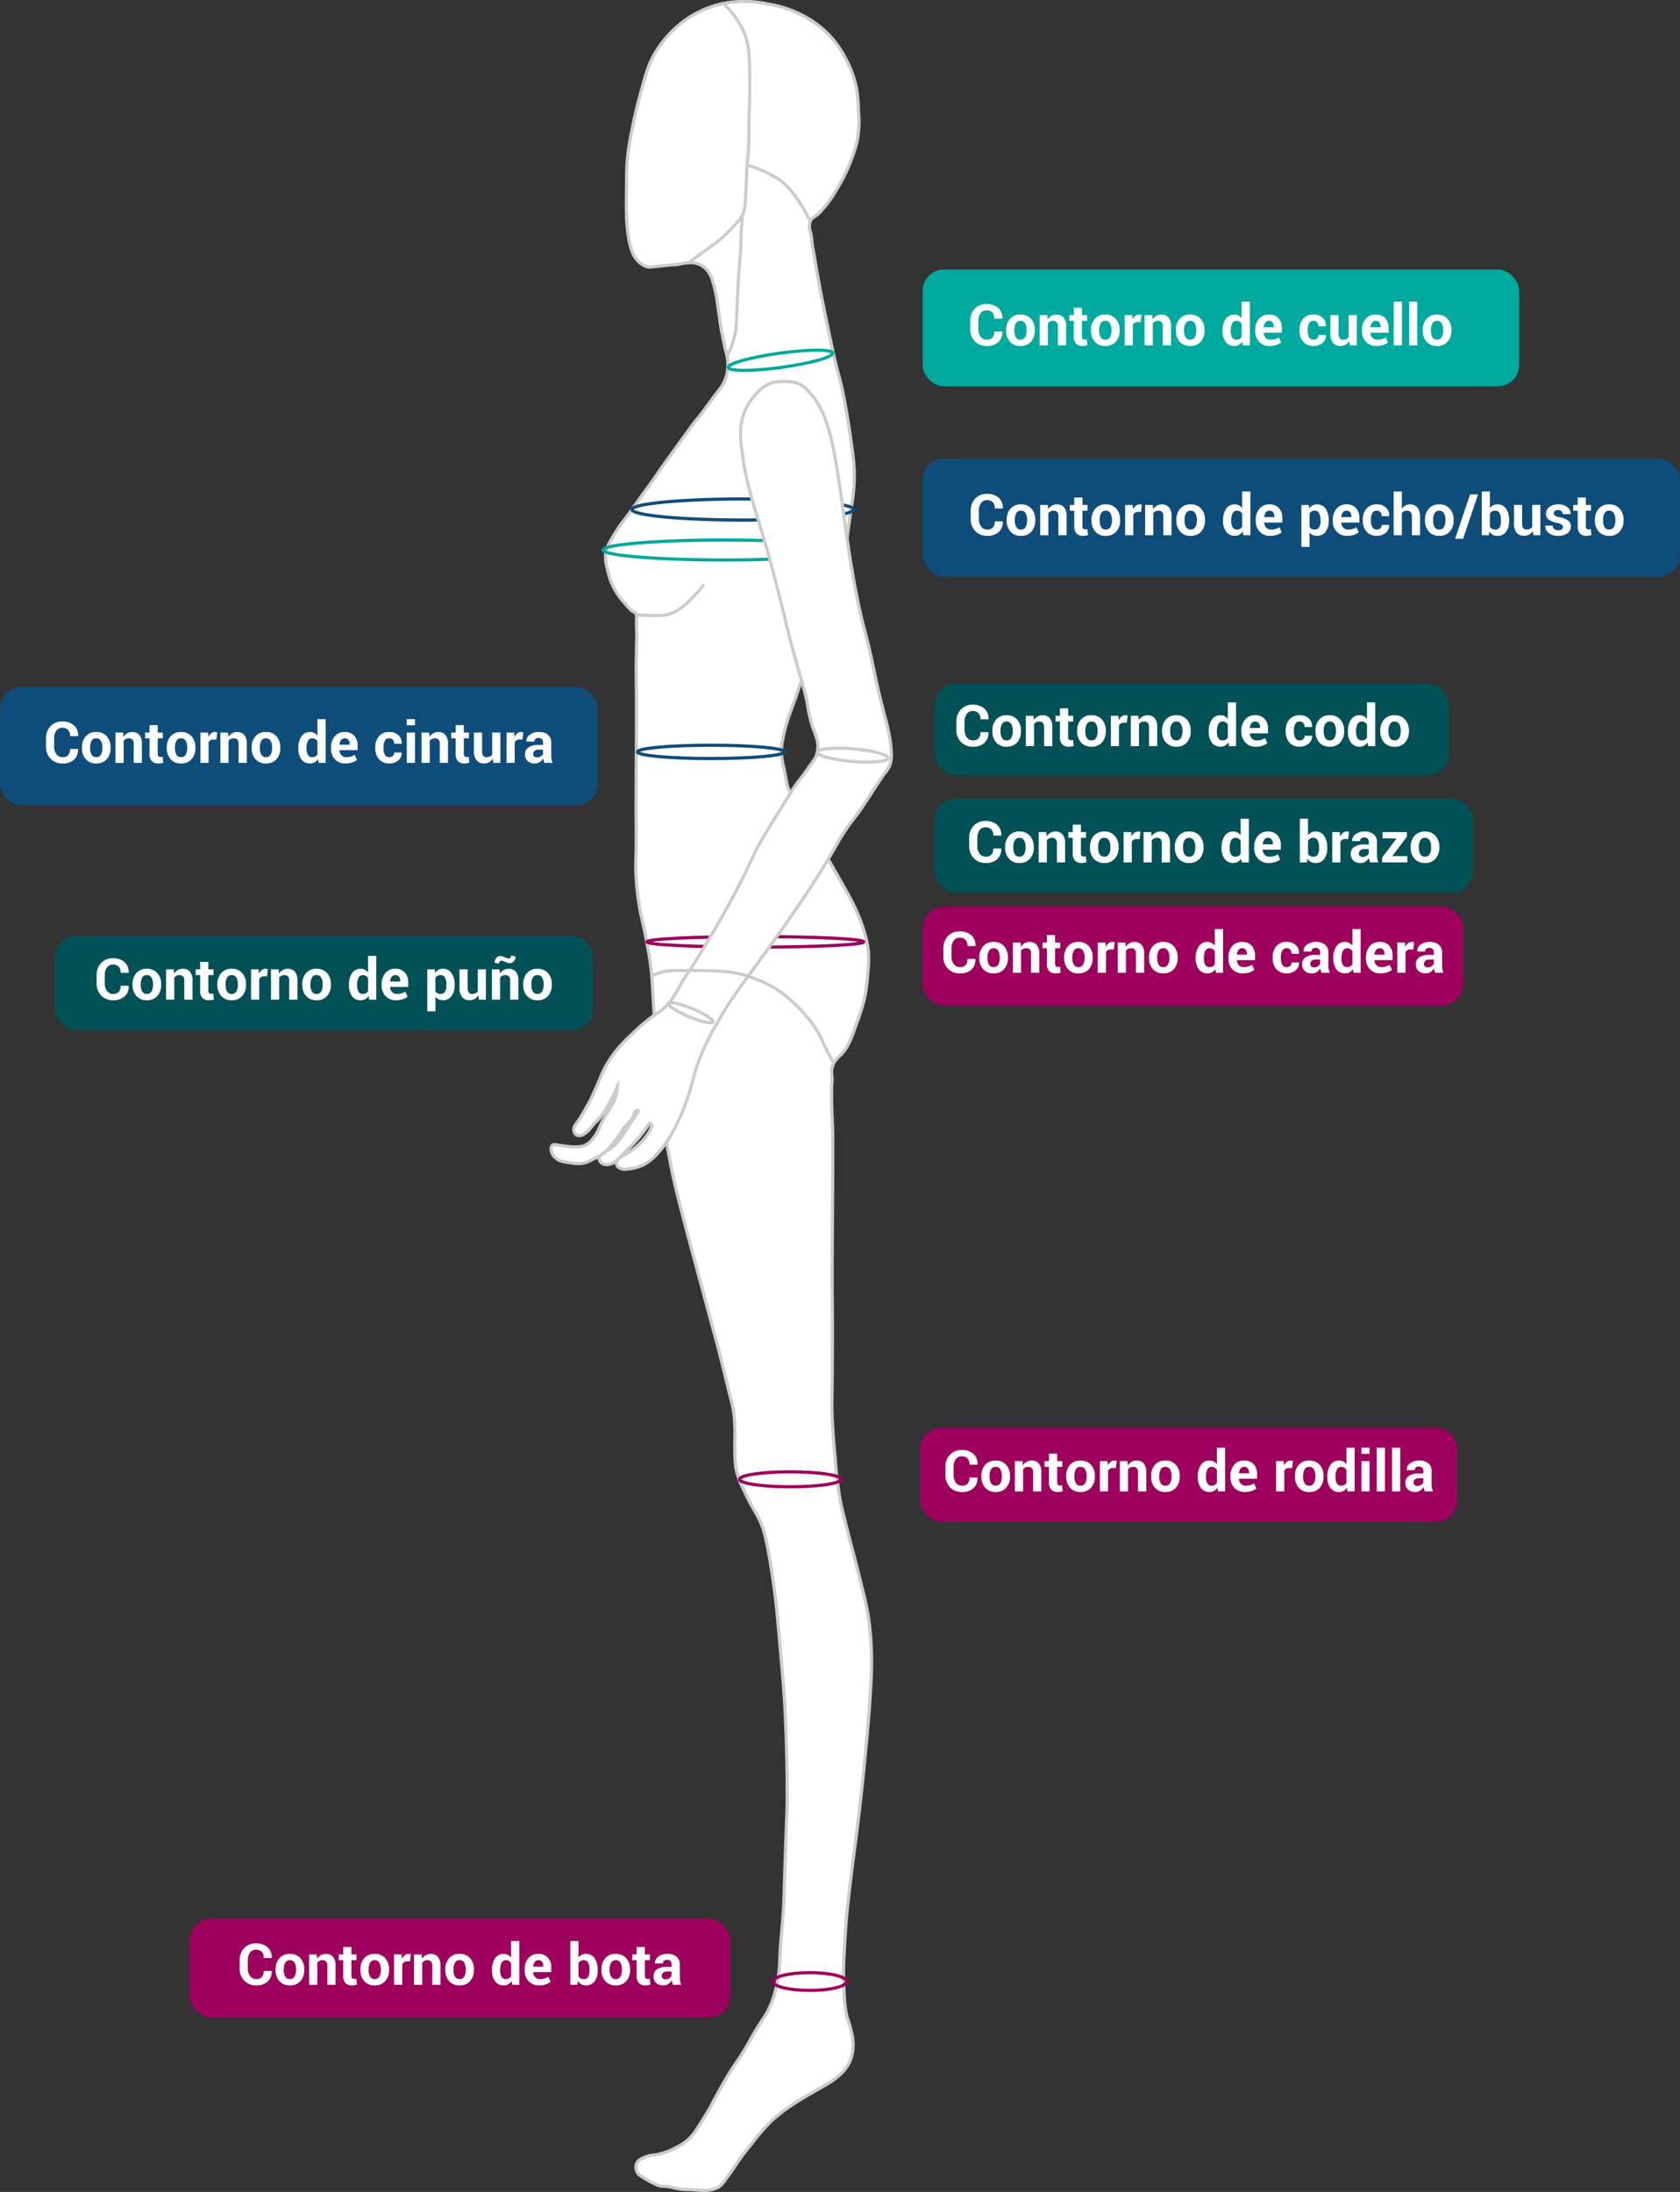 <svg xmlns="http://www.w3.org/2000/svg" width="526.921" height="687.303" viewBox="0 0 526.921 687.303">
  <rect x="0" y="0" width="526.921" height="687.303" fill="#333333" stroke="none"/>
  <g id="Grupo_1054987" data-name="Grupo 1054987" transform="translate(-788.079 -6718.885)">
    <g id="Grupo_1054675" data-name="Grupo 1054675" transform="translate(1378.167 -384.66)">
      <path id="Trazado_125161" data-name="Trazado 125161" d="M-374.3,7790.087c3.016.063,2.911.272,4.87.261a9.444,9.444,0,0,0,4.782-1.043,8.639,8.639,0,0,0,2.174-2.435c1.562-2.121,2.332-3.19,3.3-4.7a78.045,78.045,0,0,1,4.782-6.348,62.349,62.349,0,0,1,6.435-7.391,49.586,49.586,0,0,1,6.87-5.218c2.317-1.54,4.409-2.738,7.826-4.695,3.025-1.733,4.68-2.6,6.7-4.522a12.539,12.539,0,0,0,2.87-3.739,12.25,12.25,0,0,0,1.13-4.435,15.589,15.589,0,0,0-.26-4.174,41.518,41.518,0,0,0-1.566-5.565,31.6,31.6,0,0,1-.869-6.522,98.116,98.116,0,0,1-.174-11.217c.472-10.65,1.217-17.392,1.217-17.392,1.582-14.307,2.154-16.731,3.739-30.347,1.031-8.861,1.546-14.336,2.348-22.87.16-1.7.585-6.26.957-12.261.313-5.052.487-7.964.434-11.913a97.357,97.357,0,0,0-.7-10.956c-.573-4.639-1.657-8.919-3.826-17.479-1.121-4.422-1.5-5.622-3.218-12.434-1.668-6.6-1.94-7.942-2.087-8.7a128.6,128.6,0,0,1-1.565-13.217c-.646-7.183-.989-11.094-1.043-16.609-.017-1.7.018-1.108.087-7.3,0-.329.081-7.463.086-15.479.007-8.544-.076-8.026-.086-16.608-.005-4.028.025-8.889.086-18.609.061-9.635.083-10.626.088-14.7.009-8.628.031-12.942-.088-15.565-.08-1.778-.269-5.387-.26-9.3.01-4.538.274-4.382.087-5.739a6.721,6.721,0,0,1,.087-2.609,6.386,6.386,0,0,1,.608-1.565,9.821,9.821,0,0,1,2.174-2.435,13.292,13.292,0,0,0,2.087-2.87,29.9,29.9,0,0,0,2.174-5.217c.744-2.009,1.117-3.014,1.3-3.565a55.462,55.462,0,0,0,1.914-6.522,50.585,50.585,0,0,0,.869-6.957,40.316,40.316,0,0,0,.261-6.869,30.038,30.038,0,0,0-1.217-6.174,53.258,53.258,0,0,0-3.131-8.174c-1.151-2.481-3.044-5.8-6.782-12.348-1.41-2.467-2.137-3.738-3.218-5.565-1.763-2.98-2.256-3.7-4.348-7.217-2.222-3.736-3.15-5.416-3.565-6.174a34.457,34.457,0,0,1-3.13-6.522c-.378-1.332-.162-1.115-1.131-5.652a30.193,30.193,0,0,1-.7-3.652,19.367,19.367,0,0,1,.26-5.044,52.68,52.68,0,0,1,2.435-8.783c.86-2.52.858-2.261,2-5.565,1.2-3.476,1.292-4.013,2.087-6.174.828-2.25,1.191-2.915,2.609-6.261,1.514-3.571,2.564-6.265,3.478-8.608,1.781-4.567,2.672-6.851,3.565-9.739.274-.886.027-.132,1.913-6.783a56.289,56.289,0,0,0,1.479-5.652c.338-1.877.242-2.212.695-6,.159-1.324.338-2.593.7-5.131.841-5.961.912-5.861,1.13-7.826a58.027,58.027,0,0,0,.435-7.739,82.254,82.254,0,0,0-.956-9.043c-.572-4.264-1.117-7.568-1.479-9.652-.438-2.531-.758-4.378-1.3-6.87-.716-3.27-1.2-4.814-1.913-7.565-.626-2.413-1.287-5.58-2.609-11.913-.813-3.9-1.568-7.518-2.521-12.522-1.756-9.222-1.41-8.583-2.174-12.174-.391-1.836-.312-3.773-.87-5.565a5.52,5.52,0,0,1-.174-2.609,2.9,2.9,0,0,1,.435-1.13,3.181,3.181,0,0,1,1.3-1.044,11.992,11.992,0,0,0,2.348-2.261A33.544,33.544,0,0,0-328.3,7164c1.513-2.4,2.494-4.3,2.7-4.695a54.661,54.661,0,0,0,3.043-7.131,33.093,33.093,0,0,0,1.479-5.218,34.965,34.965,0,0,0,.261-8.521,47,47,0,0,0-.609-7.13,32.919,32.919,0,0,0-3.478-9.479,31.464,31.464,0,0,0-5.131-7.3,32.608,32.608,0,0,0-8.348-6.174,35.878,35.878,0,0,0-10.956-3.565,34.355,34.355,0,0,0-14.609,0,31.985,31.985,0,0,0-8.435,3.3,33.087,33.087,0,0,0-6.609,4.956,34.229,34.229,0,0,0-6.173,8.087c-1.618,2.938-2.441,5.93-4.087,11.913-1.163,4.226-2.029,8.1-2.7,11.653a77.026,77.026,0,0,0-1.478,10.174c-.106,1.625-.129,4.011-.174,8.782-.03,3.123-.044,4.717,0,6.348a49.883,49.883,0,0,0,.869,9.217c.7,3.328,1.458,4.735,2.435,5.826a6.8,6.8,0,0,0,2.7,2c1.219.464,1.765.193,6.261-.26,3.464-.35,3.187-.193,4.522-.435a13.57,13.57,0,0,1,3.391-.435,7.009,7.009,0,0,1,2.869.609,6.645,6.645,0,0,1,2.261,1.739,7.941,7.941,0,0,1,1.565,2.956,39.655,39.655,0,0,1,1.479,6.088c.837,5.981,1.26,8.994,1.478,10.086.66,3.316.99,4.974,1.3,6.174a17.5,17.5,0,0,1,.609,2.87,13.862,13.862,0,0,1-.261,4.608,13.021,13.021,0,0,1-2.7,5.131c-2.28,2.92-4.333,6.017-6.7,8.869-1.429,1.725-3.909,5.179-8.87,12.087-4.943,6.884-4.207,6.129-7.391,10.435-2.406,3.254-4.633,6.642-7.13,9.826a43.814,43.814,0,0,0-3.479,5.392,11.672,11.672,0,0,0-1.739,4.434,13.124,13.124,0,0,0,.522,4.609,23.58,23.58,0,0,0,1.3,4.435,22.262,22.262,0,0,0,4,6.261c1.5,1.729,2.257,2.594,2.957,2.869a1.531,1.531,0,0,1,.782.609,1.455,1.455,0,0,1,.174.87c-.191,2.659.152,5.337,0,8-.08,1.418-.057,2.84-.087,4.26-.1,4.631-.034,8.006,0,10.783.034,2.686.022,7.414,0,16.87-.022,9.478-.07,8.433-.087,16.608-.029,14.577.113,12.617,0,16.7-.083,3.034-.192,5.2,0,8.609a83.519,83.519,0,0,0,1.131,9.652c.559,3.186.8,3.489,1.739,8.174.065.323.867,4.34,1.391,7.739.8,5.207.79,7.909,1.218,14.522.3,4.593.27,2.767,1.217,14.347,1.127,13.777.97,13.971,1.478,18.609.84,7.667,1.948,13.337,2.957,18.435.777,3.929,1.726,8.255,7.913,31.217,3.4,12.632,5.105,18.947,5.3,19.652,2.019,7.137,3.642,14.38,5.478,21.566a36.875,36.875,0,0,1,.87,4.347,54.617,54.617,0,0,1,.261,8.261c.014,4.959.031,7.481.522,9.566a32.173,32.173,0,0,0,2.434,6.26c2.4,5.241,3.6,6.459,5.044,9.653.94,2.078,1.613,4.178,2.783,10.782,1.71,9.66,2.421,17.324,2.521,18.435,1.335,14.746,2,22.119,2.261,26.522.425,7.26.882,17.734.87,30.348-.006,5.995-.108,2.509-1.044,32.608-.2,6.3-1.107,12.568-1.3,18.87a40.515,40.515,0,0,1-1.391,9.652,31.912,31.912,0,0,1-2.435,6.348c-.844,1.62-1.278,2.081-2.783,4.435-1.966,3.075-2.274,3.927-4.174,7.13-2.565,4.327-2.666,3.891-5.217,8.087-2.094,3.444-3.894,6.81-5.739,10.261,0,0-1.336,2.5-4.435,7.217a14.777,14.777,0,0,1-2.348,2.87,16.7,16.7,0,0,1-3.739,2.522,21.328,21.328,0,0,1-6.7,2.434,10.658,10.658,0,0,0-4.434,1.218,3.291,3.291,0,0,0-1.566,1.652,3.329,3.329,0,0,0,.348,2.7c.358.624.811.977,2.609,2a26.555,26.555,0,0,0,3.826,2c1.769.54,1.724-.008,4.435.608a21.48,21.48,0,0,0,3.13.609C-375.4,7790.073-374.936,7790.073-374.3,7790.087Z" fill="#fff" stroke="#ccc" stroke-miterlimit="10" stroke-width="1"/>
      <ellipse id="Elipse_4125" data-name="Elipse 4125" cx="34.783" cy="3.304" rx="34.783" ry="3.304" transform="translate(-391.863 7260)" fill="none" stroke="#0e4c7a" stroke-miterlimit="10" stroke-width="1"/>
      <ellipse id="Elipse_4126" data-name="Elipse 4126" cx="16.522" cy="2.246" rx="16.522" ry="2.246" transform="translate(-361.964 7216.547) rotate(-7.836)" fill="none" stroke="#00a99d" stroke-miterlimit="10" stroke-width="1"/>
      <ellipse id="Elipse_4127" data-name="Elipse 4127" cx="38.174" cy="3.13" rx="38.174" ry="3.13" transform="translate(-400.906 7272.87)" fill="none" stroke="#00a99d" stroke-miterlimit="10" stroke-width="1"/>
      <ellipse id="Elipse_4128" data-name="Elipse 4128" cx="23.043" cy="2.087" rx="23.043" ry="2.087" transform="translate(-390.124 7337.217)" fill="none" stroke="#0e4c7a" stroke-miterlimit="10" stroke-width="1"/>
      <ellipse id="Elipse_4129" data-name="Elipse 4129" cx="34" cy="1.652" rx="34" ry="1.652" transform="translate(-387.167 7397.217)" fill="none" stroke="#9e005d" stroke-miterlimit="10" stroke-width="1"/>
      <ellipse id="Elipse_4130" data-name="Elipse 4130" cx="15.913" cy="2.348" rx="15.913" ry="2.348" transform="translate(-358.124 7565.043)" fill="none" stroke="#9e005d" stroke-miterlimit="10" stroke-width="1"/>
      <path id="Trazado_125162" data-name="Trazado 125162" d="M-312.037,7330.087c-.645-2.319-1.592-5.855-2.609-10.217-1.04-4.467-1.189-5.661-2.217-10.305-1.681-7.593-2.05-7.869-3.522-14.478-1.267-5.69-2.022-10.107-2.609-13.565-.7-4.117-1.2-7.7-2.217-14.87-.654-4.632-.856-6.258-1.565-11.087-.587-4-1.1-7.306-1.957-11.478a62.482,62.482,0,0,0-2-7.652,29.377,29.377,0,0,0-2.521-5.826,22.681,22.681,0,0,0-2.783-3.826,10.341,10.341,0,0,0-3.217-2.783,10.224,10.224,0,0,0-4.609-.783,11.533,11.533,0,0,0-4.435.435,11.175,11.175,0,0,0-4.435,3.218,18.143,18.143,0,0,0-3.217,4.435,17.976,17.976,0,0,0-1.826,6.782,31.292,31.292,0,0,0,.435,6.956c.286,2.288.513,4.1,1.13,7.044,1.414,6.749,3.647,13.6,4.957,17.826,1.739,5.606,2.985,10.4,5.478,20,2.505,9.643,1.976,8.468,4.087,16.348,3.025,11.295,4.142,13.82,4.87,18.261a43.116,43.116,0,0,0,1.739,7.391,26.324,26.324,0,0,1,1.13,3.217c.115.407.172.612.217.826a8.079,8.079,0,0,1-.391,4.7,7.271,7.271,0,0,1-.956,1.609c-1.445,1.924-2.713,3.984-4.261,5.826-1.048,1.246-2.829,4.12-6.392,9.869-3.574,5.768-5.361,8.653-6.608,11-2.374,4.469-2.312,5.1-5.7,11.7-1.686,3.289-3.059,5.781-4.043,7.565-2.468,4.472-4.4,7.715-6.305,10.913-6.553,10.993-5.182,7.792-8.521,13.653-1.631,2.862-2.654,4.847-5,6.913-1.592,1.4-2.284,1.511-5.174,3.826-2.1,1.684-3.574,3.1-4.87,4.348a45.348,45.348,0,0,0-5.435,5.826,36.68,36.68,0,0,0-3.478,5.652c-.833,1.678-.751,1.844-2.174,5.043-1.194,2.686-1.791,4.028-2.522,5.3-1.805,3.153-2.708,4.729-3.347,5.565-.577.754-1.372,1.712-1.174,2.826a1.959,1.959,0,0,0,1.086,1.478,2.584,2.584,0,0,0,2.175-.522,6.448,6.448,0,0,0,1.869-1.652c2.056-2.637,2.066-1.993,3.7-4.261a52.284,52.284,0,0,0,3.521-6.174,16.545,16.545,0,0,0,1.087-2.3,2.4,2.4,0,0,1,.261-.652,10.929,10.929,0,0,1-.217,1.87c-.665,3.881-3.406,6.323-5.652,11.608a12.772,12.772,0,0,1-2.479,3.827,5.706,5.706,0,0,1-1.739,1.3,6.5,6.5,0,0,1-2.478.521,15.091,15.091,0,0,1-3.217-.13c-1.85-.233-2.783-.391-2.783-.391-1.011-.172-1.458-.281-1.826,0-.569.434-.459,1.429-.435,1.652a3.767,3.767,0,0,0,1.392,2.348c1.272,1.107,2.685,1.282,4.956,1.565a9.538,9.538,0,0,0,4.391-.087,20.979,20.979,0,0,0,2.348-1.044c.288-.138,1.8-.862,2.565-1.3,1.569-.9,2.647-2.3,4.74-5.043,2.113-2.776,1.631-2.59,2.913-4.044,1.1-1.251,2.328-2.375,2.565-3.478a2.227,2.227,0,0,1,.522-1.044c.287-.313.715-.573.825-.478.161.138-.374,1.007-.782,1.653-3.514,5.559-5.271,8.338-7,9.695-2.386,1.872-4.541,2.518-4.435,3.87a2.193,2.193,0,0,0,1,1.478,3.147,3.147,0,0,0,2.7.13A5.517,5.517,0,0,0-396.3,7467c2.226-2.12,3.826-3.778,3.957-3.913a41.521,41.521,0,0,0,3.174-3.478c.527-.682.791-1.023,1.043-1.392.411-.6.883-1.16,1.261-1.782.223-.366.409-.709.652-.7s.4.364.435.435c.505,1.1-2.531,6.05-7.87,9.217-1.189.706-3.214,1.751-3.13,3a1.874,1.874,0,0,0,.565,1.087,3.146,3.146,0,0,0,2.478.652,14.331,14.331,0,0,0,5.566-1.391,16.247,16.247,0,0,0,4.608-3.869,32.193,32.193,0,0,0,4.174-5.87,58.228,58.228,0,0,0,4.305-9.435c2.114-5.789,2.177-7.475,3.565-11.652a73.129,73.129,0,0,1,6.521-13.826c3.662-6.525,6.637-10.418,11.218-16.7,3.172-4.346,10.023-13.736,16.174-22.956,10.193-15.28,9.817-17.136,15.391-24.261,3.7-4.73,6.544-10.085,10.174-14.869a7.48,7.48,0,0,0,.978-1.7,9.473,9.473,0,0,0,.522-4.239,37.9,37.9,0,0,0-.782-5.935C-311.59,7332.025-311.851,7330.87-312.037,7330.087Z" fill="#fff" stroke="#ccc" stroke-miterlimit="10" stroke-width="1"/>
      <ellipse id="Elipse_4131" data-name="Elipse 4131" cx="11.55" cy="2.783" rx="11.55" ry="2.783" transform="translate(-347.658 7722.087)" fill="none" stroke="#9e005d" stroke-miterlimit="10" stroke-width="1"/>
      <path id="Trazado_125163" data-name="Trazado 125163" d="M-355.994,7155.261a36.308,36.308,0,0,1,9.783,4.3,21.151,21.151,0,0,1,2.087,1.565,24.646,24.646,0,0,1,4.174,4.957,39.964,39.964,0,0,1,2.478,3.913c.5.917.89,1.723,1.174,2.348" fill="none" stroke="#ccc" stroke-miterlimit="10" stroke-width="1"/>
      <path id="Trazado_125164" data-name="Trazado 125164" d="M-362.95,7104.913a26.512,26.512,0,0,1,3.7,4.3,22.552,22.552,0,0,1,3.13,6.174,26.973,26.973,0,0,1,1.044,6.914c.094,1.361.106,2.994.13,6.26.008,1.044.017,2.415,0,4.174-.029,2.947-.109,4.486-.174,6.739-.127,4.391.007,4.416-.087,7.957-.185,7-.692,6.367-.739,12-.01,1.138-.151,3.309-.435,7.652a10.251,10.251,0,0,1-.609,3.391c-.4,1.014-.971,1.915-3.173,4.218a47.966,47.966,0,0,1-4.087,3.956c-1.237,1.047-1.856,1.457-5.87,4.348-1.554,1.119-2.813,2.031-3.609,2.609" fill="none" stroke="#ccc" stroke-miterlimit="10" stroke-width="1"/>
      <path id="Trazado_125165" data-name="Trazado 125165" d="M-369.254,7286.783a51.482,51.482,0,0,1-4.174,4.695,19.9,19.9,0,0,1-4.087,3.392,12.1,12.1,0,0,1-4.087,1.565,27.954,27.954,0,0,1-4.7.087c-.5-.011-1.409,0-2.608-.087-.528-.041-.967-.088-1.278-.125" fill="none" stroke="#ccc" stroke-miterlimit="10" stroke-width="1"/>
      <path id="Trazado_125166" data-name="Trazado 125166" d="M-385.211,7409.348a17.26,17.26,0,0,1,5.348-1.435c.483-.046,1.59-.053,3.783-.065,2.127-.011,3.19-.017,4.695,0,1.965.022,3.444.039,5.283.13a47.238,47.238,0,0,1,6.065.522,34.259,34.259,0,0,1,6.718,1.956,34.266,34.266,0,0,1,6.26,2.935,34.716,34.716,0,0,1,5.544,4.3,40.744,40.744,0,0,1,4.7,4.891,32.967,32.967,0,0,1,4.369,6.718c.549,1.15.99,2.279,2.087,4.369.627,1.194,1.182,2.158,1.565,2.8" fill="none" stroke="#ccc" stroke-miterlimit="10" stroke-width="1"/>
      <ellipse id="Elipse_4132" data-name="Elipse 4132" cx="1.978" cy="11.152" rx="1.978" ry="11.152" transform="translate(-333.947 7341.356) rotate(-85.157)" fill="none" stroke="#ccc" stroke-miterlimit="10" stroke-width="1"/>
      <path id="Trazado_125167" data-name="Trazado 125167" d="M-366.486,7423.994c-.292.7-3.649-.045-7.5-1.656s-6.735-3.48-6.444-4.176,3.648.045,7.5,1.656S-366.2,7423.3-366.486,7423.994Z" fill="none" stroke="#ccc" stroke-miterlimit="10" stroke-width="1"/>
      <path id="Trazado_125168" data-name="Trazado 125168" d="M-362.055,7215.229a27.962,27.962,0,0,0,2.409-6.49c.525-2.25.487-3.394.913-12.783.178-3.909.233-4.79.261-5.217.243-3.746.451-5.093.653-8.087.213-3.179.02-3.941.26-7.174.127-1.7.282-3.083.392-3.978" fill="none" stroke="#ccc" stroke-miterlimit="10" stroke-width="1"/>
      <rect id="Rectángulo_5551" data-name="Rectángulo 5551" width="187.092" height="36.617" rx="6.645" transform="translate(-300.694 7188.058)" fill="#00a99d"/>
      <g id="Grupo_56583" data-name="Grupo 56583">
        <path id="Trazado_125169" data-name="Trazado 125169" d="M-275.746,7207.493l.017.053a4.169,4.169,0,0,1-1.261,3.278,5.064,5.064,0,0,1-3.6,1.213,5,5,0,0,1-3.753-1.485,5.262,5.262,0,0,1-1.442-3.824v-2.54a5.353,5.353,0,0,1,1.407-3.823,4.791,4.791,0,0,1,3.656-1.494,5.3,5.3,0,0,1,3.709,1.218,4.162,4.162,0,0,1,1.3,3.317l-.018.053h-2.5a2.806,2.806,0,0,0-.606-1.939,2.43,2.43,0,0,0-1.89-.671,2.139,2.139,0,0,0-1.828.935,3.965,3.965,0,0,0-.677,2.384v2.555a3.85,3.85,0,0,0,.712,2.4,2.291,2.291,0,0,0,1.925.935,2.258,2.258,0,0,0,1.779-.646,2.8,2.8,0,0,0,.576-1.92Z" fill="#fff"/>
        <path id="Trazado_125170" data-name="Trazado 125170" d="M-274.507,7207.01a5.109,5.109,0,0,1,1.186-3.486,4.14,4.14,0,0,1,3.287-1.357,4.181,4.181,0,0,1,3.3,1.353,5.077,5.077,0,0,1,1.2,3.49v.184a5.083,5.083,0,0,1-1.191,3.494,4.16,4.16,0,0,1-3.291,1.349,4.173,4.173,0,0,1-3.3-1.349,5.083,5.083,0,0,1-1.19-3.494Zm2.557.179a4.131,4.131,0,0,0,.457,2.085,1.578,1.578,0,0,0,1.477.785,1.564,1.564,0,0,0,1.455-.79,4.1,4.1,0,0,0,.461-2.08v-.183a4.053,4.053,0,0,0-.466-2.063,1.578,1.578,0,0,0-1.468-.8,1.56,1.56,0,0,0-1.455.8,4.116,4.116,0,0,0-.461,2.059Z" fill="#fff"/>
        <path id="Trazado_125171" data-name="Trazado 125171" d="M-261.605,7202.343l.114,1.362a3.493,3.493,0,0,1,1.169-1.134,3.041,3.041,0,0,1,1.556-.4,2.864,2.864,0,0,1,2.25.9,4.182,4.182,0,0,1,.809,2.839v5.941h-2.576v-5.946a1.93,1.93,0,0,0-.386-1.361,1.556,1.556,0,0,0-1.169-.4,1.984,1.984,0,0,0-.914.207,1.873,1.873,0,0,0-.677.586v6.915h-2.566v-9.509Z" fill="#fff"/>
        <path id="Trazado_125172" data-name="Trazado 125172" d="M-250.742,7200.014v2.329h1.6v1.8h-1.6v4.843a1.12,1.12,0,0,0,.229.791.813.813,0,0,0,.615.237,2.22,2.22,0,0,0,.347-.022,2.879,2.879,0,0,0,.339-.074l.219,1.854a5.316,5.316,0,0,1-.755.2,4.657,4.657,0,0,1-.8.065,2.734,2.734,0,0,1-2.044-.73,3.2,3.2,0,0,1-.716-2.311v-4.852H-254.7v-1.8h1.389v-2.329Z" fill="#fff"/>
        <path id="Trazado_125173" data-name="Trazado 125173" d="M-247.9,7207.01a5.11,5.11,0,0,1,1.187-3.486,4.14,4.14,0,0,1,3.287-1.357,4.182,4.182,0,0,1,3.305,1.353,5.077,5.077,0,0,1,1.195,3.49v.184a5.083,5.083,0,0,1-1.191,3.494,4.16,4.16,0,0,1-3.291,1.349,4.172,4.172,0,0,1-3.3-1.349,5.083,5.083,0,0,1-1.191-3.494Zm2.558.179a4.12,4.12,0,0,0,.457,2.085,1.578,1.578,0,0,0,1.477.785,1.565,1.565,0,0,0,1.455-.79,4.112,4.112,0,0,0,.461-2.08v-.183a4.064,4.064,0,0,0-.466-2.063,1.579,1.579,0,0,0-1.468-.8,1.559,1.559,0,0,0-1.455.8,4.106,4.106,0,0,0-.461,2.059Z" fill="#fff"/>
        <path id="Trazado_125174" data-name="Trazado 125174" d="M-232.346,7204.549l-.94-.027a1.707,1.707,0,0,0-.941.238,1.5,1.5,0,0,0-.562.668v6.424h-2.558v-9.509h2.382l.114,1.406a3,3,0,0,1,.865-1.164,1.936,1.936,0,0,1,1.227-.418,1.944,1.944,0,0,1,.355.031c.109.021.219.045.33.074Z" fill="#fff"/>
        <path id="Trazado_125175" data-name="Trazado 125175" d="M-228.7,7202.343l.115,1.362a3.484,3.484,0,0,1,1.169-1.134,3.037,3.037,0,0,1,1.555-.4,2.864,2.864,0,0,1,2.25.9,4.182,4.182,0,0,1,.809,2.839v5.941h-2.575v-5.946a1.93,1.93,0,0,0-.387-1.361,1.555,1.555,0,0,0-1.169-.4,1.987,1.987,0,0,0-.914.207,1.873,1.873,0,0,0-.677.586v6.915h-2.566v-9.509Z" fill="#fff"/>
        <path id="Trazado_125176" data-name="Trazado 125176" d="M-221.281,7207.01a5.11,5.11,0,0,1,1.187-3.486,4.14,4.14,0,0,1,3.287-1.357,4.182,4.182,0,0,1,3.305,1.353,5.077,5.077,0,0,1,1.195,3.49v.184a5.083,5.083,0,0,1-1.191,3.494,4.16,4.16,0,0,1-3.291,1.349,4.172,4.172,0,0,1-3.3-1.349,5.083,5.083,0,0,1-1.191-3.494Zm2.558.179a4.12,4.12,0,0,0,.457,2.085,1.578,1.578,0,0,0,1.477.785,1.565,1.565,0,0,0,1.455-.79,4.112,4.112,0,0,0,.461-2.08v-.183a4.064,4.064,0,0,0-.466-2.063,1.579,1.579,0,0,0-1.468-.8,1.56,1.56,0,0,0-1.455.8,4.106,4.106,0,0,0-.461,2.059Z" fill="#fff"/>
        <path id="Trazado_125177" data-name="Trazado 125177" d="M-206.638,7207.177a6.168,6.168,0,0,1,.972-3.63,3.15,3.15,0,0,1,2.737-1.38,2.661,2.661,0,0,1,1.283.307,3.108,3.108,0,0,1,1,.879v-5.212h2.575v13.711h-2.206l-.211-1.16a3.144,3.144,0,0,1-1.059,1,2.809,2.809,0,0,1-1.4.343,3.213,3.213,0,0,1-2.719-1.283,5.472,5.472,0,0,1-.972-3.393Zm2.558.186a3.919,3.919,0,0,0,.421,1.976,1.469,1.469,0,0,0,1.372.72,1.988,1.988,0,0,0,.966-.225,1.8,1.8,0,0,0,.677-.658V7205.1a1.975,1.975,0,0,0-.673-.7,1.775,1.775,0,0,0-.953-.252,1.447,1.447,0,0,0-1.375.84,4.762,4.762,0,0,0-.435,2.193Z" fill="#fff"/>
        <path id="Trazado_125178" data-name="Trazado 125178" d="M-191.872,7212.037a4.285,4.285,0,0,1-3.288-1.318,4.716,4.716,0,0,1-1.23-3.349v-.352a5.2,5.2,0,0,1,1.165-3.489,3.864,3.864,0,0,1,3.124-1.362,3.851,3.851,0,0,1,2.988,1.16,4.463,4.463,0,0,1,1.064,3.138v1.4h-5.678l-.017.053a2.459,2.459,0,0,0,.628,1.541,1.964,1.964,0,0,0,1.516.6,4.923,4.923,0,0,0,1.415-.171,6.522,6.522,0,0,0,1.231-.54l.694,1.585a4.741,4.741,0,0,1-1.521.791A6.613,6.613,0,0,1-191.872,7212.037Zm-.229-7.893a1.336,1.336,0,0,0-1.125.545,2.849,2.849,0,0,0-.51,1.433l.027.044h3.146v-.229a2.054,2.054,0,0,0-.383-1.305A1.376,1.376,0,0,0-192.1,7204.144Z" fill="#fff"/>
        <path id="Trazado_125179" data-name="Trazado 125179" d="M-178.082,7210.059a1.517,1.517,0,0,0,1.1-.4,1.4,1.4,0,0,0,.413-1.062h2.329l.027.053a2.958,2.958,0,0,1-1.086,2.412,4.087,4.087,0,0,1-2.781.972,4.081,4.081,0,0,1-3.279-1.345,5.125,5.125,0,0,1-1.151-3.454v-.264a5.167,5.167,0,0,1,1.146-3.454,4.059,4.059,0,0,1,3.275-1.353,4,4,0,0,1,2.835,1,3.332,3.332,0,0,1,1.041,2.637l-.018.052h-2.338a1.857,1.857,0,0,0-.4-1.226,1.372,1.372,0,0,0-1.116-.488,1.49,1.49,0,0,0-1.437.79,4.341,4.341,0,0,0-.418,2.037v.262a4.324,4.324,0,0,0,.418,2.05A1.5,1.5,0,0,0-178.082,7210.059Z" fill="#fff"/>
        <path id="Trazado_125180" data-name="Trazado 125180" d="M-166.947,7210.481a3.2,3.2,0,0,1-1.116,1.152,2.979,2.979,0,0,1-1.555.4,2.971,2.971,0,0,1-2.351-.962,4.442,4.442,0,0,1-.849-2.993v-5.739h2.558v5.769a2.471,2.471,0,0,0,.351,1.494,1.234,1.234,0,0,0,1.038.453,2.546,2.546,0,0,0,1.054-.2,1.773,1.773,0,0,0,.721-.586v-6.932h2.566v9.509h-2.188Z" fill="#fff"/>
        <path id="Trazado_125181" data-name="Trazado 125181" d="M-158.386,7212.037a4.281,4.281,0,0,1-3.287-1.318,4.717,4.717,0,0,1-1.231-3.349v-.352a5.2,5.2,0,0,1,1.165-3.489,3.866,3.866,0,0,1,3.124-1.362,3.852,3.852,0,0,1,2.989,1.16,4.462,4.462,0,0,1,1.063,3.138v1.4h-5.678l-.017.053a2.465,2.465,0,0,0,.629,1.541,1.962,1.962,0,0,0,1.515.6,4.919,4.919,0,0,0,1.415-.171,6.494,6.494,0,0,0,1.231-.54l.694,1.585a4.724,4.724,0,0,1-1.52.791A6.615,6.615,0,0,1-158.386,7212.037Zm-.229-7.893a1.339,1.339,0,0,0-1.125.545,2.84,2.84,0,0,0-.509,1.433l.026.044h3.147v-.229a2.054,2.054,0,0,0-.383-1.305A1.378,1.378,0,0,0-158.615,7204.144Z" fill="#fff"/>
        <path id="Trazado_125182" data-name="Trazado 125182" d="M-150.37,7211.852h-2.567v-13.711h2.567Z" fill="#fff"/>
        <path id="Trazado_125183" data-name="Trazado 125183" d="M-145.563,7211.852h-2.566v-13.711h2.566Z" fill="#fff"/>
        <path id="Trazado_125184" data-name="Trazado 125184" d="M-143.849,7207.01a5.11,5.11,0,0,1,1.187-3.486,4.139,4.139,0,0,1,3.287-1.357,4.18,4.18,0,0,1,3.3,1.353,5.078,5.078,0,0,1,1.2,3.49v.184a5.084,5.084,0,0,1-1.192,3.494,4.159,4.159,0,0,1-3.291,1.349,4.173,4.173,0,0,1-3.3-1.349,5.088,5.088,0,0,1-1.19-3.494Zm2.558.179a4.12,4.12,0,0,0,.457,2.085,1.577,1.577,0,0,0,1.476.785,1.564,1.564,0,0,0,1.455-.79,4.1,4.1,0,0,0,.461-2.08v-.183a4.053,4.053,0,0,0-.466-2.063,1.576,1.576,0,0,0-1.467-.8,1.559,1.559,0,0,0-1.455.8,4.106,4.106,0,0,0-.461,2.059Z" fill="#fff"/>
      </g>
      <rect id="Rectángulo_5552" data-name="Rectángulo 5552" width="237.527" height="37.015" rx="6.645" transform="translate(-300.694 7247.325)" fill="#0e4c7a"/>
      <rect id="Rectángulo_5553" data-name="Rectángulo 5553" width="187.465" height="37.015" rx="6.645" transform="translate(-590.088 7318.986)" fill="#0e4c7a"/>
      <g id="Grupo_56584" data-name="Grupo 56584">
        <path id="Trazado_125185" data-name="Trazado 125185" d="M-275.591,7267.019l.017.053a4.169,4.169,0,0,1-1.26,3.278,5.066,5.066,0,0,1-3.6,1.213,5,5,0,0,1-3.753-1.485,5.261,5.261,0,0,1-1.441-3.823v-2.54a5.355,5.355,0,0,1,1.406-3.824,4.791,4.791,0,0,1,3.656-1.494,5.306,5.306,0,0,1,3.709,1.218,4.163,4.163,0,0,1,1.3,3.317l-.018.053h-2.5a2.8,2.8,0,0,0-.606-1.938,2.424,2.424,0,0,0-1.89-.672,2.14,2.14,0,0,0-1.828.935,3.965,3.965,0,0,0-.677,2.384v2.555a3.857,3.857,0,0,0,.712,2.4,2.292,2.292,0,0,0,1.925.936,2.257,2.257,0,0,0,1.779-.647,2.8,2.8,0,0,0,.577-1.92Z" fill="#fff"/>
        <path id="Trazado_125186" data-name="Trazado 125186" d="M-274.352,7266.536a5.107,5.107,0,0,1,1.187-3.485,4.136,4.136,0,0,1,3.287-1.358,4.176,4.176,0,0,1,3.3,1.354,5.075,5.075,0,0,1,1.2,3.489v.185a5.087,5.087,0,0,1-1.192,3.494,4.161,4.161,0,0,1-3.291,1.348,4.172,4.172,0,0,1-3.3-1.348,5.086,5.086,0,0,1-1.191-3.494Zm2.558.18a4.125,4.125,0,0,0,.457,2.085,1.578,1.578,0,0,0,1.476.785,1.565,1.565,0,0,0,1.455-.79,4.106,4.106,0,0,0,.461-2.08v-.184a4.058,4.058,0,0,0-.465-2.062,1.576,1.576,0,0,0-1.468-.8,1.557,1.557,0,0,0-1.455.8,4.1,4.1,0,0,0-.461,2.058Z" fill="#fff"/>
        <path id="Trazado_125187" data-name="Trazado 125187" d="M-261.45,7261.869l.115,1.362a3.47,3.47,0,0,1,1.169-1.133,3.029,3.029,0,0,1,1.555-.405,2.86,2.86,0,0,1,2.25.906,4.176,4.176,0,0,1,.809,2.838v5.942h-2.575v-5.947a1.934,1.934,0,0,0-.387-1.361,1.56,1.56,0,0,0-1.169-.4,1.981,1.981,0,0,0-.914.207,1.868,1.868,0,0,0-.677.586v6.915h-2.566v-9.51Z" fill="#fff"/>
        <path id="Trazado_125188" data-name="Trazado 125188" d="M-250.586,7259.54v2.329h1.6v1.8h-1.6v4.843a1.124,1.124,0,0,0,.228.791.818.818,0,0,0,.615.237,2.151,2.151,0,0,0,.347-.023,2.694,2.694,0,0,0,.339-.074l.22,1.855a5.226,5.226,0,0,1-.756.2,4.657,4.657,0,0,1-.8.065,2.739,2.739,0,0,1-2.044-.729,3.2,3.2,0,0,1-.716-2.312v-4.851h-1.388v-1.8h1.388v-2.329Z" fill="#fff"/>
        <path id="Trazado_125189" data-name="Trazado 125189" d="M-247.747,7266.536a5.106,5.106,0,0,1,1.186-3.485,4.138,4.138,0,0,1,3.287-1.358,4.18,4.18,0,0,1,3.305,1.354,5.074,5.074,0,0,1,1.195,3.489v.185a5.086,5.086,0,0,1-1.191,3.494,4.163,4.163,0,0,1-3.291,1.348,4.176,4.176,0,0,1-3.3-1.348,5.086,5.086,0,0,1-1.19-3.494Zm2.557.18a4.136,4.136,0,0,0,.457,2.085,1.579,1.579,0,0,0,1.477.785,1.566,1.566,0,0,0,1.455-.79,4.106,4.106,0,0,0,.461-2.08v-.184a4.047,4.047,0,0,0-.466-2.062,1.576,1.576,0,0,0-1.468-.8,1.558,1.558,0,0,0-1.455.8,4.11,4.11,0,0,0-.461,2.058Z" fill="#fff"/>
        <path id="Trazado_125190" data-name="Trazado 125190" d="M-232.191,7264.075l-.94-.026a1.711,1.711,0,0,0-.941.237,1.5,1.5,0,0,0-.562.668v6.425h-2.558v-9.51h2.382l.114,1.406a3,3,0,0,1,.866-1.164,1.932,1.932,0,0,1,1.226-.418,1.964,1.964,0,0,1,.356.031c.108.021.218.045.33.075Z" fill="#fff"/>
        <path id="Trazado_125191" data-name="Trazado 125191" d="M-228.543,7261.869l.114,1.362a3.47,3.47,0,0,1,1.169-1.133,3.03,3.03,0,0,1,1.556-.405,2.86,2.86,0,0,1,2.25.906,4.176,4.176,0,0,1,.808,2.838v5.942h-2.575v-5.947a1.934,1.934,0,0,0-.387-1.361,1.56,1.56,0,0,0-1.169-.4,1.981,1.981,0,0,0-.914.207,1.877,1.877,0,0,0-.677.586v6.915h-2.566v-9.51Z" fill="#fff"/>
        <path id="Trazado_125192" data-name="Trazado 125192" d="M-221.125,7266.536a5.106,5.106,0,0,1,1.186-3.485,4.138,4.138,0,0,1,3.287-1.358,4.178,4.178,0,0,1,3.3,1.354,5.075,5.075,0,0,1,1.2,3.489v.185a5.086,5.086,0,0,1-1.191,3.494,4.163,4.163,0,0,1-3.291,1.348,4.176,4.176,0,0,1-3.3-1.348,5.086,5.086,0,0,1-1.19-3.494Zm2.557.18a4.136,4.136,0,0,0,.457,2.085,1.579,1.579,0,0,0,1.477.785,1.566,1.566,0,0,0,1.455-.79,4.106,4.106,0,0,0,.461-2.08v-.184a4.047,4.047,0,0,0-.466-2.062,1.575,1.575,0,0,0-1.468-.8,1.558,1.558,0,0,0-1.455.8,4.11,4.11,0,0,0-.461,2.058Z" fill="#fff"/>
        <path id="Trazado_125193" data-name="Trazado 125193" d="M-206.483,7266.7a6.168,6.168,0,0,1,.972-3.63,3.151,3.151,0,0,1,2.737-1.38,2.659,2.659,0,0,1,1.283.308,3.085,3.085,0,0,1,1,.879v-5.212h2.576v13.711h-2.206l-.211-1.16a3.166,3.166,0,0,1-1.06,1,2.817,2.817,0,0,1-1.4.342,3.211,3.211,0,0,1-2.72-1.283,5.467,5.467,0,0,1-.972-3.392Zm2.558.187a3.907,3.907,0,0,0,.422,1.975,1.465,1.465,0,0,0,1.371.721,1.978,1.978,0,0,0,.967-.226,1.788,1.788,0,0,0,.676-.658v-4.076a1.969,1.969,0,0,0-.672-.7,1.779,1.779,0,0,0-.954-.252,1.446,1.446,0,0,0-1.375.84,4.755,4.755,0,0,0-.435,2.192Z" fill="#fff"/>
        <path id="Trazado_125194" data-name="Trazado 125194" d="M-191.717,7271.563a4.281,4.281,0,0,1-3.287-1.318,4.712,4.712,0,0,1-1.231-3.349v-.351a5.2,5.2,0,0,1,1.165-3.489,3.863,3.863,0,0,1,3.124-1.363,3.852,3.852,0,0,1,2.989,1.16,4.466,4.466,0,0,1,1.063,3.138v1.4h-5.678l-.017.052a2.465,2.465,0,0,0,.629,1.541,1.96,1.96,0,0,0,1.515.6,4.915,4.915,0,0,0,1.415-.172,6.432,6.432,0,0,0,1.231-.54l.694,1.586a4.754,4.754,0,0,1-1.52.79A6.592,6.592,0,0,1-191.717,7271.563Zm-.229-7.892a1.336,1.336,0,0,0-1.125.545,2.838,2.838,0,0,0-.509,1.432l.026.044h3.146v-.228a2.06,2.06,0,0,0-.382-1.306A1.379,1.379,0,0,0-191.946,7263.671Z" fill="#fff"/>
        <path id="Trazado_125195" data-name="Trazado 125195" d="M-173.339,7266.888a5.455,5.455,0,0,1-.976,3.392,3.223,3.223,0,0,1-2.724,1.283,3.057,3.057,0,0,1-1.328-.276,2.756,2.756,0,0,1-.993-.813v4.561h-2.557v-13.166h2.311l.15,1.125a3.057,3.057,0,0,1,1.015-.963,2.764,2.764,0,0,1,1.384-.338,3.163,3.163,0,0,1,2.742,1.38,6.154,6.154,0,0,1,.976,3.63Zm-2.567-.2a4.611,4.611,0,0,0-.448-2.183,1.462,1.462,0,0,0-1.371-.836,1.939,1.939,0,0,0-.989.237,1.708,1.708,0,0,0-.646.678v4.173a1.6,1.6,0,0,0,.646.616,2.185,2.185,0,0,0,1.007.211,1.473,1.473,0,0,0,1.366-.731,3.85,3.85,0,0,0,.435-1.98Z" fill="#fff"/>
        <path id="Trazado_125196" data-name="Trazado 125196" d="M-167.547,7271.563a4.281,4.281,0,0,1-3.287-1.318,4.712,4.712,0,0,1-1.231-3.349v-.351a5.2,5.2,0,0,1,1.165-3.489,3.863,3.863,0,0,1,3.124-1.363,3.854,3.854,0,0,1,2.989,1.16,4.466,4.466,0,0,1,1.063,3.138v1.4H-169.4l-.017.052a2.465,2.465,0,0,0,.629,1.541,1.959,1.959,0,0,0,1.515.6,4.915,4.915,0,0,0,1.415-.172,6.459,6.459,0,0,0,1.231-.54l.694,1.586a4.754,4.754,0,0,1-1.52.79A6.592,6.592,0,0,1-167.547,7271.563Zm-.229-7.892a1.336,1.336,0,0,0-1.125.545,2.838,2.838,0,0,0-.509,1.432l.026.044h3.146v-.228a2.06,2.06,0,0,0-.382-1.306A1.379,1.379,0,0,0-167.776,7263.671Z" fill="#fff"/>
        <path id="Trazado_125197" data-name="Trazado 125197" d="M-158.24,7269.586a1.518,1.518,0,0,0,1.1-.4,1.405,1.405,0,0,0,.413-1.061h2.329l.027.053a2.96,2.96,0,0,1-1.086,2.412,4.09,4.09,0,0,1-2.782.971,4.081,4.081,0,0,1-3.278-1.344,5.129,5.129,0,0,1-1.151-3.454v-.264a5.164,5.164,0,0,1,1.146-3.454,4.057,4.057,0,0,1,3.275-1.354,4,4,0,0,1,2.835,1,3.336,3.336,0,0,1,1.041,2.637l-.018.053h-2.338a1.861,1.861,0,0,0-.4-1.227,1.375,1.375,0,0,0-1.116-.487,1.487,1.487,0,0,0-1.437.79,4.334,4.334,0,0,0-.418,2.036v.263a4.319,4.319,0,0,0,.418,2.049A1.5,1.5,0,0,0-158.24,7269.586Z" fill="#fff"/>
        <path id="Trazado_125198" data-name="Trazado 125198" d="M-150.409,7263.073a3.285,3.285,0,0,1,1.1-1.015,2.9,2.9,0,0,1,1.442-.365,2.912,2.912,0,0,1,2.333.989,4.615,4.615,0,0,1,.848,3.054v5.643h-2.566v-5.673a2.455,2.455,0,0,0-.391-1.572,1.441,1.441,0,0,0-1.165-.463,2.182,2.182,0,0,0-.932.189,1.784,1.784,0,0,0-.668.533v6.986h-2.566v-13.711h2.566Z" fill="#fff"/>
        <path id="Trazado_125199" data-name="Trazado 125199" d="M-143.149,7266.536a5.107,5.107,0,0,1,1.187-3.485,4.136,4.136,0,0,1,3.287-1.358,4.18,4.18,0,0,1,3.305,1.354,5.079,5.079,0,0,1,1.195,3.489v.185a5.087,5.087,0,0,1-1.192,3.494,4.16,4.16,0,0,1-3.291,1.348,4.174,4.174,0,0,1-3.3-1.348,5.086,5.086,0,0,1-1.191-3.494Zm2.558.18a4.125,4.125,0,0,0,.457,2.085,1.579,1.579,0,0,0,1.476.785,1.567,1.567,0,0,0,1.456-.79,4.116,4.116,0,0,0,.46-2.08v-.184a4.058,4.058,0,0,0-.465-2.062,1.576,1.576,0,0,0-1.468-.8,1.557,1.557,0,0,0-1.455.8,4.1,4.1,0,0,0-.461,2.058Z" fill="#fff"/>
        <path id="Trazado_125200" data-name="Trazado 125200" d="M-131.2,7272.477h-2.5l4.694-13.9h2.5Z" fill="#fff"/>
        <path id="Trazado_125201" data-name="Trazado 125201" d="M-116.764,7266.888a5.561,5.561,0,0,1-.949,3.4,3.209,3.209,0,0,1-2.742,1.274,2.922,2.922,0,0,1-1.446-.346,2.99,2.99,0,0,1-1.05-1.016l-.194,1.178h-2.2v-13.711h2.557v5.212a2.9,2.9,0,0,1,.99-.879,2.759,2.759,0,0,1,1.322-.308,3.151,3.151,0,0,1,2.76,1.367,6.274,6.274,0,0,1,.949,3.643Zm-2.558-.185a4.984,4.984,0,0,0-.409-2.214,1.429,1.429,0,0,0-1.392-.818,1.906,1.906,0,0,0-1.011.252,1.747,1.747,0,0,0-.651.72v4.05a1.635,1.635,0,0,0,.656.663,2.085,2.085,0,0,0,1.023.23,1.459,1.459,0,0,0,1.389-.7,4.109,4.109,0,0,0,.4-1.993Z" fill="#fff"/>
        <path id="Trazado_125202" data-name="Trazado 125202" d="M-109.372,7270.008a3.185,3.185,0,0,1-1.117,1.151,2.967,2.967,0,0,1-1.555.4,2.971,2.971,0,0,1-2.351-.962,4.439,4.439,0,0,1-.848-2.993v-5.739h2.557v5.77a2.467,2.467,0,0,0,.352,1.494,1.234,1.234,0,0,0,1.037.453,2.567,2.567,0,0,0,1.054-.2,1.78,1.78,0,0,0,.721-.586v-6.933h2.567v9.51h-2.189Z" fill="#fff"/>
        <path id="Trazado_125203" data-name="Trazado 125203" d="M-99.88,7268.76a.9.9,0,0,0-.409-.73,4.172,4.172,0,0,0-1.516-.545,6.126,6.126,0,0,1-2.545-1.014,2.211,2.211,0,0,1-.856-1.833,2.615,2.615,0,0,1,1.032-2.087,4.184,4.184,0,0,1,2.764-.858,4.535,4.535,0,0,1,2.9.853,2.515,2.515,0,0,1,1.033,2.153l-.017.053h-2.479a1.254,1.254,0,0,0-.365-.932,1.459,1.459,0,0,0-1.068-.36,1.449,1.449,0,0,0-.979.3.952.952,0,0,0-.356.759.863.863,0,0,0,.374.721,4.049,4.049,0,0,0,1.515.5,6.162,6.162,0,0,1,2.611,1.032,2.273,2.273,0,0,1,.852,1.877,2.5,2.5,0,0,1-1.1,2.1,4.752,4.752,0,0,1-2.9.813,4.406,4.406,0,0,1-3-.962,2.691,2.691,0,0,1-1.051-2.193l.018-.053h2.347a1.332,1.332,0,0,0,.5,1.108,2.07,2.07,0,0,0,1.239.343,1.779,1.779,0,0,0,1.085-.282A.905.905,0,0,0-99.88,7268.76Z" fill="#fff"/>
        <path id="Trazado_125204" data-name="Trazado 125204" d="M-92.691,7259.54v2.329h1.6v1.8h-1.6v4.843a1.119,1.119,0,0,0,.229.791.814.814,0,0,0,.615.237,2.15,2.15,0,0,0,.347-.023,2.732,2.732,0,0,0,.339-.074l.219,1.855a5.193,5.193,0,0,1-.756.2,4.645,4.645,0,0,1-.8.065,2.737,2.737,0,0,1-2.044-.729,3.2,3.2,0,0,1-.716-2.312v-4.851h-1.389v-1.8h1.389v-2.329Z" fill="#fff"/>
        <path id="Trazado_125205" data-name="Trazado 125205" d="M-89.852,7266.536a5.107,5.107,0,0,1,1.187-3.485,4.136,4.136,0,0,1,3.287-1.358,4.176,4.176,0,0,1,3.3,1.354,5.075,5.075,0,0,1,1.2,3.489v.185a5.087,5.087,0,0,1-1.192,3.494,4.161,4.161,0,0,1-3.291,1.348,4.172,4.172,0,0,1-3.3-1.348,5.086,5.086,0,0,1-1.191-3.494Zm2.558.18a4.125,4.125,0,0,0,.457,2.085,1.578,1.578,0,0,0,1.476.785,1.565,1.565,0,0,0,1.455-.79,4.106,4.106,0,0,0,.461-2.08v-.184a4.058,4.058,0,0,0-.465-2.062,1.576,1.576,0,0,0-1.468-.8,1.557,1.557,0,0,0-1.455.8,4.1,4.1,0,0,0-.461,2.058Z" fill="#fff"/>
      </g>
      <g id="Grupo_56586" data-name="Grupo 56586">
        <g id="Grupo_56585" data-name="Grupo 56585">
          <path id="Trazado_125206" data-name="Trazado 125206" d="M-565.622,7338.394l.017.053a4.167,4.167,0,0,1-1.261,3.278,5.061,5.061,0,0,1-3.6,1.213,5,5,0,0,1-3.753-1.485,5.262,5.262,0,0,1-1.442-3.823v-2.54a5.356,5.356,0,0,1,1.407-3.824,4.791,4.791,0,0,1,3.656-1.494,5.308,5.308,0,0,1,3.709,1.218,4.163,4.163,0,0,1,1.3,3.317l-.018.053h-2.5a2.8,2.8,0,0,0-.606-1.938,2.427,2.427,0,0,0-1.89-.672,2.139,2.139,0,0,0-1.828.935,3.965,3.965,0,0,0-.677,2.384v2.555a3.85,3.85,0,0,0,.712,2.4,2.292,2.292,0,0,0,1.925.936,2.259,2.259,0,0,0,1.779-.647,2.8,2.8,0,0,0,.576-1.92Z" fill="#fff"/>
          <path id="Trazado_125207" data-name="Trazado 125207" d="M-564.383,7337.911a5.106,5.106,0,0,1,1.186-3.485,4.138,4.138,0,0,1,3.287-1.358,4.178,4.178,0,0,1,3.3,1.354,5.075,5.075,0,0,1,1.2,3.489v.185a5.086,5.086,0,0,1-1.191,3.494,4.163,4.163,0,0,1-3.291,1.348,4.176,4.176,0,0,1-3.3-1.348,5.086,5.086,0,0,1-1.19-3.494Zm2.557.18a4.125,4.125,0,0,0,.458,2.085,1.577,1.577,0,0,0,1.476.785,1.565,1.565,0,0,0,1.455-.79,4.106,4.106,0,0,0,.461-2.08v-.184a4.047,4.047,0,0,0-.466-2.062,1.575,1.575,0,0,0-1.468-.8,1.558,1.558,0,0,0-1.455.8,4.11,4.11,0,0,0-.461,2.058Z" fill="#fff"/>
          <path id="Trazado_125208" data-name="Trazado 125208" d="M-551.481,7333.244l.114,1.362a3.489,3.489,0,0,1,1.169-1.133,3.032,3.032,0,0,1,1.556-.405,2.86,2.86,0,0,1,2.25.906,4.176,4.176,0,0,1,.809,2.838v5.942h-2.576v-5.947a1.934,1.934,0,0,0-.386-1.361,1.562,1.562,0,0,0-1.169-.4,1.978,1.978,0,0,0-.914.207,1.869,1.869,0,0,0-.677.586v6.915h-2.566v-9.51Z" fill="#fff"/>
          <path id="Trazado_125209" data-name="Trazado 125209" d="M-540.618,7330.915v2.329h1.6v1.8h-1.6v4.843a1.123,1.123,0,0,0,.229.791.814.814,0,0,0,.615.237,2.15,2.15,0,0,0,.347-.023,2.691,2.691,0,0,0,.339-.074l.22,1.855a5.226,5.226,0,0,1-.756.2,4.656,4.656,0,0,1-.8.065,2.737,2.737,0,0,1-2.044-.729,3.2,3.2,0,0,1-.716-2.312v-4.851h-1.389v-1.8h1.389v-2.329Z" fill="#fff"/>
          <path id="Trazado_125210" data-name="Trazado 125210" d="M-537.779,7337.911a5.107,5.107,0,0,1,1.187-3.485,4.138,4.138,0,0,1,3.287-1.358,4.18,4.18,0,0,1,3.3,1.354,5.075,5.075,0,0,1,1.2,3.489v.185A5.087,5.087,0,0,1-530,7341.59a4.163,4.163,0,0,1-3.291,1.348,4.175,4.175,0,0,1-3.3-1.348,5.086,5.086,0,0,1-1.191-3.494Zm2.558.18a4.125,4.125,0,0,0,.457,2.085,1.579,1.579,0,0,0,1.477.785,1.566,1.566,0,0,0,1.455-.79,4.116,4.116,0,0,0,.461-2.08v-.184a4.057,4.057,0,0,0-.466-2.062,1.576,1.576,0,0,0-1.468-.8,1.558,1.558,0,0,0-1.455.8,4.1,4.1,0,0,0-.461,2.058Z" fill="#fff"/>
          <path id="Trazado_125211" data-name="Trazado 125211" d="M-522.222,7335.45l-.94-.026a1.711,1.711,0,0,0-.941.237,1.5,1.5,0,0,0-.562.668v6.425h-2.558v-9.51h2.382l.114,1.406a3.012,3.012,0,0,1,.865-1.164,1.936,1.936,0,0,1,1.227-.418,1.944,1.944,0,0,1,.355.031c.109.021.219.045.33.075Z" fill="#fff"/>
          <path id="Trazado_125212" data-name="Trazado 125212" d="M-518.575,7333.244l.115,1.362a3.471,3.471,0,0,1,1.169-1.133,3.029,3.029,0,0,1,1.555-.405,2.86,2.86,0,0,1,2.25.906,4.176,4.176,0,0,1,.809,2.838v5.942h-2.575v-5.947a1.934,1.934,0,0,0-.387-1.361,1.56,1.56,0,0,0-1.169-.4,1.981,1.981,0,0,0-.914.207,1.869,1.869,0,0,0-.677.586v6.915h-2.566v-9.51Z" fill="#fff"/>
          <path id="Trazado_125213" data-name="Trazado 125213" d="M-511.157,7337.911a5.107,5.107,0,0,1,1.187-3.485,4.138,4.138,0,0,1,3.287-1.358,4.18,4.18,0,0,1,3.305,1.354,5.074,5.074,0,0,1,1.195,3.489v.185a5.086,5.086,0,0,1-1.191,3.494,4.163,4.163,0,0,1-3.291,1.348,4.174,4.174,0,0,1-3.3-1.348,5.086,5.086,0,0,1-1.191-3.494Zm2.558.18a4.125,4.125,0,0,0,.457,2.085,1.579,1.579,0,0,0,1.477.785,1.566,1.566,0,0,0,1.455-.79,4.116,4.116,0,0,0,.461-2.08v-.184a4.057,4.057,0,0,0-.466-2.062,1.576,1.576,0,0,0-1.468-.8,1.558,1.558,0,0,0-1.455.8,4.1,4.1,0,0,0-.461,2.058Z" fill="#fff"/>
          <path id="Trazado_125214" data-name="Trazado 125214" d="M-496.514,7338.078a6.168,6.168,0,0,1,.972-3.63,3.15,3.15,0,0,1,2.737-1.38,2.662,2.662,0,0,1,1.283.308,3.085,3.085,0,0,1,1,.879v-5.212h2.575v13.711h-2.206l-.211-1.16a3.155,3.155,0,0,1-1.059,1,2.818,2.818,0,0,1-1.4.342,3.209,3.209,0,0,1-2.719-1.283,5.467,5.467,0,0,1-.972-3.392Zm2.558.187a3.918,3.918,0,0,0,.421,1.975,1.468,1.468,0,0,0,1.372.721,1.972,1.972,0,0,0,.966-.226,1.791,1.791,0,0,0,.677-.658V7336a1.972,1.972,0,0,0-.673-.7,1.775,1.775,0,0,0-.953-.252,1.446,1.446,0,0,0-1.375.84,4.755,4.755,0,0,0-.435,2.192Z" fill="#fff"/>
          <path id="Trazado_125215" data-name="Trazado 125215" d="M-481.748,7342.938a4.281,4.281,0,0,1-3.287-1.318,4.712,4.712,0,0,1-1.231-3.349v-.351a5.2,5.2,0,0,1,1.165-3.489,3.86,3.86,0,0,1,3.124-1.363,3.851,3.851,0,0,1,2.988,1.16,4.467,4.467,0,0,1,1.064,3.138v1.4H-483.6l-.017.052a2.459,2.459,0,0,0,.628,1.541,1.962,1.962,0,0,0,1.516.6,4.92,4.92,0,0,0,1.415-.172,6.46,6.46,0,0,0,1.231-.54l.694,1.586a4.76,4.76,0,0,1-1.521.79A6.585,6.585,0,0,1-481.748,7342.938Zm-.229-7.892a1.336,1.336,0,0,0-1.125.545,2.847,2.847,0,0,0-.51,1.432l.027.044h3.146v-.228a2.055,2.055,0,0,0-.383-1.306A1.377,1.377,0,0,0-481.977,7335.046Z" fill="#fff"/>
          <path id="Trazado_125216" data-name="Trazado 125216" d="M-467.958,7340.961a1.515,1.515,0,0,0,1.1-.4,1.4,1.4,0,0,0,.413-1.061h2.329l.027.053a2.96,2.96,0,0,1-1.086,2.412,4.089,4.089,0,0,1-2.781.971,4.083,4.083,0,0,1-3.279-1.344,5.129,5.129,0,0,1-1.151-3.454v-.264a5.164,5.164,0,0,1,1.146-3.454,4.057,4.057,0,0,1,3.275-1.354,4,4,0,0,1,2.835,1,3.333,3.333,0,0,1,1.041,2.637l-.018.053h-2.338a1.855,1.855,0,0,0-.4-1.227,1.373,1.373,0,0,0-1.116-.487,1.488,1.488,0,0,0-1.437.79,4.334,4.334,0,0,0-.418,2.036v.263a4.319,4.319,0,0,0,.418,2.049A1.5,1.5,0,0,0-467.958,7340.961Z" fill="#fff"/>
          <path id="Trazado_125217" data-name="Trazado 125217" d="M-459.934,7330.968H-462.5v-1.925h2.566Zm0,11.786H-462.5v-9.51h2.566Z" fill="#fff"/>
          <path id="Trazado_125218" data-name="Trazado 125218" d="M-455.478,7333.244l.114,1.362a3.48,3.48,0,0,1,1.169-1.133,3.032,3.032,0,0,1,1.556-.405,2.86,2.86,0,0,1,2.25.906,4.176,4.176,0,0,1,.809,2.838v5.942h-2.576v-5.947a1.939,1.939,0,0,0-.386-1.361,1.562,1.562,0,0,0-1.169-.4,1.978,1.978,0,0,0-.914.207,1.869,1.869,0,0,0-.677.586v6.915h-2.566v-9.51Z" fill="#fff"/>
          <path id="Trazado_125219" data-name="Trazado 125219" d="M-444.615,7330.915v2.329h1.6v1.8h-1.6v4.843a1.123,1.123,0,0,0,.229.791.814.814,0,0,0,.615.237,2.15,2.15,0,0,0,.347-.023,2.693,2.693,0,0,0,.339-.074l.219,1.855a5.181,5.181,0,0,1-.755.2,4.665,4.665,0,0,1-.8.065,2.737,2.737,0,0,1-2.044-.729,3.2,3.2,0,0,1-.716-2.312v-4.851h-1.389v-1.8h1.389v-2.329Z" fill="#fff"/>
          <path id="Trazado_125220" data-name="Trazado 125220" d="M-435.571,7341.383a3.19,3.19,0,0,1-1.116,1.151,2.97,2.97,0,0,1-1.556.4,2.969,2.969,0,0,1-2.35-.962,4.434,4.434,0,0,1-.849-2.993v-5.739h2.558v5.77a2.475,2.475,0,0,0,.351,1.494,1.237,1.237,0,0,0,1.038.453,2.57,2.57,0,0,0,1.054-.2,1.786,1.786,0,0,0,.721-.586v-6.933h2.566v9.51h-2.188Z" fill="#fff"/>
          <path id="Trazado_125221" data-name="Trazado 125221" d="M-426.219,7335.45l-.941-.026a1.71,1.71,0,0,0-.94.237,1.5,1.5,0,0,0-.562.668v6.425h-2.558v-9.51h2.382l.114,1.406a3.012,3.012,0,0,1,.865-1.164,1.936,1.936,0,0,1,1.227-.418,1.944,1.944,0,0,1,.355.031c.109.021.219.045.33.075Z" fill="#fff"/>
          <path id="Trazado_125222" data-name="Trazado 125222" d="M-419.337,7342.754a5.163,5.163,0,0,1-.241-.686,4.538,4.538,0,0,1-.146-.738,3.521,3.521,0,0,1-1.042,1.151,2.594,2.594,0,0,1-1.542.457,3.214,3.214,0,0,1-2.3-.768,2.756,2.756,0,0,1-.808-2.1,2.508,2.508,0,0,1,1.077-2.167,5.382,5.382,0,0,1,3.141-.768h1.433v-.756a1.482,1.482,0,0,0-.36-1.064,1.4,1.4,0,0,0-1.064-.378,1.392,1.392,0,0,0-.963.3,1.067,1.067,0,0,0-.338.839l-2.478-.009-.009-.053a2.416,2.416,0,0,1,1.046-2.078,4.557,4.557,0,0,1,2.909-.875,4.253,4.253,0,0,1,2.769.865,3,3,0,0,1,1.063,2.466v3.929a7.376,7.376,0,0,0,.1,1.257,6.328,6.328,0,0,0,.321,1.169Zm-2.347-1.714a2.2,2.2,0,0,0,1.2-.334,1.74,1.74,0,0,0,.712-.774v-1.344H-421.2a1.715,1.715,0,0,0-1.239.408,1.329,1.329,0,0,0-.422.989.988.988,0,0,0,.317.765A1.228,1.228,0,0,0-421.684,7341.04Z" fill="#fff"/>
        </g>
      </g>
      <rect id="Rectángulo_5554" data-name="Rectángulo 5554" width="161.282" height="28.87" rx="6.645" transform="translate(-296.906 7317.798)" fill="#025157"/>
      <g id="Grupo_56587" data-name="Grupo 56587">
        <path id="Trazado_125223" data-name="Trazado 125223" d="M-280.082,7333.134l.017.052a4.17,4.17,0,0,1-1.261,3.279,5.066,5.066,0,0,1-3.6,1.213,5,5,0,0,1-3.753-1.486,5.258,5.258,0,0,1-1.441-3.823v-2.54a5.351,5.351,0,0,1,1.406-3.823,4.79,4.79,0,0,1,3.656-1.494,5.307,5.307,0,0,1,3.709,1.217,4.164,4.164,0,0,1,1.3,3.318l-.018.052h-2.5a2.8,2.8,0,0,0-.606-1.938,2.428,2.428,0,0,0-1.89-.672,2.14,2.14,0,0,0-1.828.936,3.965,3.965,0,0,0-.677,2.383v2.555a3.855,3.855,0,0,0,.712,2.4,2.291,2.291,0,0,0,1.925.935,2.263,2.263,0,0,0,1.779-.646,2.806,2.806,0,0,0,.576-1.92Z" fill="#fff"/>
        <path id="Trazado_125224" data-name="Trazado 125224" d="M-278.843,7332.65a5.1,5.1,0,0,1,1.186-3.485,4.142,4.142,0,0,1,3.288-1.358,4.179,4.179,0,0,1,3.3,1.354,5.074,5.074,0,0,1,1.2,3.489v.185a5.084,5.084,0,0,1-1.192,3.494,4.162,4.162,0,0,1-3.291,1.349,4.177,4.177,0,0,1-3.3-1.349,5.083,5.083,0,0,1-1.19-3.494Zm2.558.18a4.127,4.127,0,0,0,.457,2.085,1.578,1.578,0,0,0,1.476.785,1.565,1.565,0,0,0,1.455-.79,4.106,4.106,0,0,0,.461-2.08v-.184a4.052,4.052,0,0,0-.466-2.062,1.575,1.575,0,0,0-1.467-.8,1.561,1.561,0,0,0-1.456.8,4.113,4.113,0,0,0-.46,2.058Z" fill="#fff"/>
        <path id="Trazado_125225" data-name="Trazado 125225" d="M-265.941,7327.983l.115,1.363a3.468,3.468,0,0,1,1.168-1.134,3.032,3.032,0,0,1,1.556-.4,2.86,2.86,0,0,1,2.25.906,4.18,4.18,0,0,1,.809,2.839v5.941h-2.575v-5.946a1.935,1.935,0,0,0-.387-1.362,1.56,1.56,0,0,0-1.169-.4,1.972,1.972,0,0,0-.914.207,1.874,1.874,0,0,0-.677.586v6.915h-2.566v-9.51Z" fill="#fff"/>
        <path id="Trazado_125226" data-name="Trazado 125226" d="M-255.077,7325.654v2.329h1.6v1.8h-1.6v4.843a1.12,1.12,0,0,0,.228.791.813.813,0,0,0,.615.237,2.281,2.281,0,0,0,.347-.022,2.62,2.62,0,0,0,.339-.075l.22,1.855a5.287,5.287,0,0,1-.756.2,4.651,4.651,0,0,1-.8.066,2.738,2.738,0,0,1-2.044-.73,3.2,3.2,0,0,1-.716-2.311v-4.852h-1.389v-1.8h1.389v-2.329Z" fill="#fff"/>
        <path id="Trazado_125227" data-name="Trazado 125227" d="M-252.239,7332.65a5.1,5.1,0,0,1,1.187-3.485,4.141,4.141,0,0,1,3.287-1.358,4.181,4.181,0,0,1,3.3,1.354,5.073,5.073,0,0,1,1.2,3.489v.185a5.083,5.083,0,0,1-1.191,3.494,4.164,4.164,0,0,1-3.291,1.349,4.175,4.175,0,0,1-3.3-1.349,5.083,5.083,0,0,1-1.191-3.494Zm2.558.18a4.126,4.126,0,0,0,.457,2.085,1.58,1.58,0,0,0,1.477.785,1.566,1.566,0,0,0,1.455-.79,4.116,4.116,0,0,0,.461-2.08v-.184a4.062,4.062,0,0,0-.466-2.062,1.578,1.578,0,0,0-1.468-.8,1.56,1.56,0,0,0-1.455.8,4.1,4.1,0,0,0-.461,2.058Z" fill="#fff"/>
        <path id="Trazado_125228" data-name="Trazado 125228" d="M-236.682,7330.189l-.94-.026a1.715,1.715,0,0,0-.941.237,1.5,1.5,0,0,0-.562.668v6.425h-2.558v-9.51h2.382l.114,1.407a3.005,3.005,0,0,1,.865-1.165,1.934,1.934,0,0,1,1.227-.418,1.86,1.86,0,0,1,.355.032q.164.03.33.074Z" fill="#fff"/>
        <path id="Trazado_125229" data-name="Trazado 125229" d="M-233.035,7327.983l.115,1.363a3.461,3.461,0,0,1,1.169-1.134,3.028,3.028,0,0,1,1.555-.4,2.86,2.86,0,0,1,2.25.906,4.18,4.18,0,0,1,.809,2.839v5.941h-2.575v-5.946a1.935,1.935,0,0,0-.387-1.362,1.558,1.558,0,0,0-1.169-.4,1.975,1.975,0,0,0-.914.207,1.882,1.882,0,0,0-.677.586v6.915h-2.566v-9.51Z" fill="#fff"/>
        <path id="Trazado_125230" data-name="Trazado 125230" d="M-225.617,7332.65a5.1,5.1,0,0,1,1.187-3.485,4.141,4.141,0,0,1,3.287-1.358,4.181,4.181,0,0,1,3.305,1.354,5.073,5.073,0,0,1,1.195,3.489v.185a5.083,5.083,0,0,1-1.191,3.494,4.164,4.164,0,0,1-3.291,1.349,4.175,4.175,0,0,1-3.3-1.349,5.083,5.083,0,0,1-1.191-3.494Zm2.558.18a4.127,4.127,0,0,0,.457,2.085,1.58,1.58,0,0,0,1.477.785,1.566,1.566,0,0,0,1.455-.79,4.116,4.116,0,0,0,.461-2.08v-.184a4.062,4.062,0,0,0-.466-2.062,1.578,1.578,0,0,0-1.468-.8,1.56,1.56,0,0,0-1.455.8,4.1,4.1,0,0,0-.461,2.058Z" fill="#fff"/>
        <path id="Trazado_125231" data-name="Trazado 125231" d="M-210.974,7332.817a6.168,6.168,0,0,1,.972-3.63,3.15,3.15,0,0,1,2.737-1.38,2.662,2.662,0,0,1,1.283.308,3.073,3.073,0,0,1,1,.879v-5.212h2.575v13.711h-2.206l-.211-1.16a3.154,3.154,0,0,1-1.059,1,2.819,2.819,0,0,1-1.4.343,3.211,3.211,0,0,1-2.719-1.284,5.467,5.467,0,0,1-.972-3.392Zm2.558.187a3.9,3.9,0,0,0,.422,1.975,1.465,1.465,0,0,0,1.371.721,1.977,1.977,0,0,0,.966-.226,1.792,1.792,0,0,0,.677-.658v-4.076a1.967,1.967,0,0,0-.673-.7,1.775,1.775,0,0,0-.953-.252,1.445,1.445,0,0,0-1.375.84,4.758,4.758,0,0,0-.435,2.192Z" fill="#fff"/>
        <path id="Trazado_125232" data-name="Trazado 125232" d="M-196.208,7337.678a4.282,4.282,0,0,1-3.287-1.319,4.711,4.711,0,0,1-1.231-3.348v-.352a5.2,5.2,0,0,1,1.165-3.489,3.867,3.867,0,0,1,3.124-1.363,3.848,3.848,0,0,1,2.988,1.161,4.464,4.464,0,0,1,1.064,3.137v1.4h-5.678l-.017.053a2.458,2.458,0,0,0,.629,1.541,1.961,1.961,0,0,0,1.515.6,4.9,4.9,0,0,0,1.415-.172,6.428,6.428,0,0,0,1.231-.54l.694,1.586a4.759,4.759,0,0,1-1.521.79A6.567,6.567,0,0,1-196.208,7337.678Zm-.229-7.893a1.338,1.338,0,0,0-1.125.545,2.844,2.844,0,0,0-.51,1.433l.027.044h3.146v-.229a2.059,2.059,0,0,0-.383-1.306A1.377,1.377,0,0,0-196.437,7329.785Z" fill="#fff"/>
        <path id="Trazado_125233" data-name="Trazado 125233" d="M-182.418,7335.7a1.521,1.521,0,0,0,1.1-.4,1.405,1.405,0,0,0,.413-1.062h2.33l.026.053a2.96,2.96,0,0,1-1.086,2.412,4.092,4.092,0,0,1-2.781.972,4.084,4.084,0,0,1-3.279-1.345,5.127,5.127,0,0,1-1.151-3.454v-.264a5.16,5.16,0,0,1,1.147-3.454,4.055,4.055,0,0,1,3.274-1.354,4,4,0,0,1,2.835,1,3.332,3.332,0,0,1,1.041,2.637l-.018.053h-2.338a1.86,1.86,0,0,0-.4-1.227,1.373,1.373,0,0,0-1.116-.487,1.489,1.489,0,0,0-1.437.79,4.332,4.332,0,0,0-.418,2.036v.263a4.322,4.322,0,0,0,.418,2.05A1.5,1.5,0,0,0-182.418,7335.7Z" fill="#fff"/>
        <path id="Trazado_125234" data-name="Trazado 125234" d="M-177.488,7332.65a5.1,5.1,0,0,1,1.187-3.485,4.141,4.141,0,0,1,3.287-1.358,4.181,4.181,0,0,1,3.305,1.354,5.073,5.073,0,0,1,1.195,3.489v.185a5.083,5.083,0,0,1-1.191,3.494,4.164,4.164,0,0,1-3.291,1.349,4.175,4.175,0,0,1-3.3-1.349,5.083,5.083,0,0,1-1.191-3.494Zm2.558.18a4.127,4.127,0,0,0,.457,2.085,1.58,1.58,0,0,0,1.477.785,1.566,1.566,0,0,0,1.455-.79,4.116,4.116,0,0,0,.461-2.08v-.184a4.062,4.062,0,0,0-.466-2.062,1.578,1.578,0,0,0-1.468-.8,1.56,1.56,0,0,0-1.455.8,4.1,4.1,0,0,0-.461,2.058Z" fill="#fff"/>
        <path id="Trazado_125235" data-name="Trazado 125235" d="M-167.327,7332.817a6.176,6.176,0,0,1,.971-3.63,3.153,3.153,0,0,1,2.738-1.38,2.664,2.664,0,0,1,1.283.308,3.073,3.073,0,0,1,1,.879v-5.212h2.575v13.711h-2.206l-.211-1.16a3.157,3.157,0,0,1-1.06,1,2.818,2.818,0,0,1-1.4.343,3.214,3.214,0,0,1-2.72-1.284,5.474,5.474,0,0,1-.971-3.392Zm2.557.187a3.914,3.914,0,0,0,.422,1.975,1.465,1.465,0,0,0,1.371.721,1.981,1.981,0,0,0,.967-.226,1.8,1.8,0,0,0,.677-.658v-4.076a1.976,1.976,0,0,0-.673-.7,1.778,1.778,0,0,0-.953-.252,1.445,1.445,0,0,0-1.375.84,4.757,4.757,0,0,0-.436,2.192Z" fill="#fff"/>
        <path id="Trazado_125236" data-name="Trazado 125236" d="M-157.167,7332.65a5.1,5.1,0,0,1,1.186-3.485,4.141,4.141,0,0,1,3.287-1.358,4.18,4.18,0,0,1,3.3,1.354,5.073,5.073,0,0,1,1.2,3.489v.185a5.083,5.083,0,0,1-1.191,3.494,4.164,4.164,0,0,1-3.291,1.349,4.177,4.177,0,0,1-3.3-1.349,5.083,5.083,0,0,1-1.19-3.494Zm2.557.18a4.137,4.137,0,0,0,.457,2.085,1.58,1.58,0,0,0,1.477.785,1.566,1.566,0,0,0,1.455-.79,4.106,4.106,0,0,0,.461-2.08v-.184a4.052,4.052,0,0,0-.466-2.062,1.577,1.577,0,0,0-1.468-.8,1.56,1.56,0,0,0-1.455.8,4.112,4.112,0,0,0-.461,2.058Z" fill="#fff"/>
      </g>
      <rect id="Rectángulo_5555" data-name="Rectángulo 5555" width="168.831" height="29.565" rx="6.645" transform="translate(-296.906 7353.913)" fill="#025157"/>
      <rect id="Rectángulo_5556" data-name="Rectángulo 5556" width="168.831" height="29.565" rx="6.645" transform="translate(-572.925 7396.953)" fill="#025157"/>
      <g id="Grupo_56589" data-name="Grupo 56589">
        <g id="Grupo_56588" data-name="Grupo 56588">
          <path id="Trazado_125237" data-name="Trazado 125237" d="M-276.067,7369.6l.018.052a4.178,4.178,0,0,1-1.261,3.279,5.069,5.069,0,0,1-3.6,1.212,4.994,4.994,0,0,1-3.752-1.485,5.26,5.26,0,0,1-1.442-3.823v-2.54a5.354,5.354,0,0,1,1.406-3.823,4.8,4.8,0,0,1,3.657-1.5,5.307,5.307,0,0,1,3.709,1.218,4.164,4.164,0,0,1,1.3,3.318l-.017.052h-2.5a2.8,2.8,0,0,0-.607-1.938,2.425,2.425,0,0,0-1.889-.672,2.14,2.14,0,0,0-1.828.936,3.957,3.957,0,0,0-.677,2.383v2.555a3.849,3.849,0,0,0,.712,2.4,2.29,2.29,0,0,0,1.924.936,2.261,2.261,0,0,0,1.78-.647,2.8,2.8,0,0,0,.576-1.919Z" fill="#fff"/>
          <path id="Trazado_125238" data-name="Trazado 125238" d="M-274.827,7369.113a5.1,5.1,0,0,1,1.186-3.485,4.141,4.141,0,0,1,3.287-1.358,4.183,4.183,0,0,1,3.3,1.354,5.073,5.073,0,0,1,1.2,3.489v.185a5.087,5.087,0,0,1-1.191,3.494,4.163,4.163,0,0,1-3.291,1.348,4.174,4.174,0,0,1-3.3-1.348,5.086,5.086,0,0,1-1.19-3.494Zm2.557.18a4.125,4.125,0,0,0,.457,2.085,1.58,1.58,0,0,0,1.477.785,1.566,1.566,0,0,0,1.455-.79,4.115,4.115,0,0,0,.461-2.08v-.184a4.06,4.06,0,0,0-.466-2.062,1.579,1.579,0,0,0-1.468-.8,1.559,1.559,0,0,0-1.455.8,4.1,4.1,0,0,0-.461,2.058Z" fill="#fff"/>
          <path id="Trazado_125239" data-name="Trazado 125239" d="M-261.925,7364.446l.114,1.362a3.477,3.477,0,0,1,1.169-1.133,3.032,3.032,0,0,1,1.556-.4,2.86,2.86,0,0,1,2.25.906,4.179,4.179,0,0,1,.808,2.839v5.941H-258.6v-5.946a1.935,1.935,0,0,0-.387-1.362,1.557,1.557,0,0,0-1.169-.4,1.978,1.978,0,0,0-.914.207,1.87,1.87,0,0,0-.676.586v6.915h-2.567v-9.51Z" fill="#fff"/>
          <path id="Trazado_125240" data-name="Trazado 125240" d="M-251.062,7362.117v2.329h1.6v1.8h-1.6v4.843a1.115,1.115,0,0,0,.229.791.813.813,0,0,0,.615.237,2.346,2.346,0,0,0,.347-.022,2.89,2.89,0,0,0,.338-.075l.22,1.855a5.356,5.356,0,0,1-.756.2,4.645,4.645,0,0,1-.8.065,2.737,2.737,0,0,1-2.044-.729,3.2,3.2,0,0,1-.716-2.312v-4.851h-1.389v-1.8h1.389v-2.329Z" fill="#fff"/>
          <path id="Trazado_125241" data-name="Trazado 125241" d="M-248.223,7369.113a5.105,5.105,0,0,1,1.187-3.485,4.139,4.139,0,0,1,3.287-1.358,4.181,4.181,0,0,1,3.3,1.354,5.074,5.074,0,0,1,1.2,3.489v.185a5.087,5.087,0,0,1-1.192,3.494,4.161,4.161,0,0,1-3.291,1.348,4.176,4.176,0,0,1-3.3-1.348,5.091,5.091,0,0,1-1.19-3.494Zm2.558.18a4.125,4.125,0,0,0,.457,2.085,1.579,1.579,0,0,0,1.476.785,1.565,1.565,0,0,0,1.455-.79,4.1,4.1,0,0,0,.461-2.08v-.184a4.05,4.05,0,0,0-.466-2.062,1.576,1.576,0,0,0-1.467-.8,1.558,1.558,0,0,0-1.455.8,4.1,4.1,0,0,0-.461,2.058Z" fill="#fff"/>
          <path id="Trazado_125242" data-name="Trazado 125242" d="M-232.666,7366.652l-.941-.026a1.711,1.711,0,0,0-.94.237,1.509,1.509,0,0,0-.563.668v6.425h-2.557v-9.51h2.382l.114,1.406a3,3,0,0,1,.865-1.164,1.936,1.936,0,0,1,1.227-.418,1.868,1.868,0,0,1,.355.032c.108.02.219.045.33.074Z" fill="#fff"/>
          <path id="Trazado_125243" data-name="Trazado 125243" d="M-229.019,7364.446l.114,1.362a3.477,3.477,0,0,1,1.169-1.133,3.032,3.032,0,0,1,1.556-.4,2.86,2.86,0,0,1,2.25.906,4.179,4.179,0,0,1,.809,2.839v5.941H-225.7v-5.946a1.94,1.94,0,0,0-.386-1.362,1.56,1.56,0,0,0-1.169-.4,1.972,1.972,0,0,0-.914.207,1.873,1.873,0,0,0-.677.586v6.915h-2.567v-9.51Z" fill="#fff"/>
          <path id="Trazado_125244" data-name="Trazado 125244" d="M-221.6,7369.113a5.105,5.105,0,0,1,1.187-3.485,4.139,4.139,0,0,1,3.287-1.358,4.179,4.179,0,0,1,3.3,1.354,5.074,5.074,0,0,1,1.2,3.489v.185a5.087,5.087,0,0,1-1.192,3.494,4.161,4.161,0,0,1-3.291,1.348,4.172,4.172,0,0,1-3.3-1.348,5.087,5.087,0,0,1-1.191-3.494Zm2.558.18a4.125,4.125,0,0,0,.457,2.085,1.579,1.579,0,0,0,1.476.785,1.565,1.565,0,0,0,1.455-.79,4.1,4.1,0,0,0,.461-2.08v-.184a4.05,4.05,0,0,0-.466-2.062,1.576,1.576,0,0,0-1.467-.8,1.558,1.558,0,0,0-1.455.8,4.1,4.1,0,0,0-.461,2.058Z" fill="#fff"/>
          <path id="Trazado_125245" data-name="Trazado 125245" d="M-206.958,7369.28a6.176,6.176,0,0,1,.971-3.63,3.153,3.153,0,0,1,2.738-1.38,2.664,2.664,0,0,1,1.283.308,3.085,3.085,0,0,1,1,.879v-5.212h2.575v13.711H-200.6l-.211-1.16a3.157,3.157,0,0,1-1.06,1,2.817,2.817,0,0,1-1.4.342,3.213,3.213,0,0,1-2.72-1.283,5.474,5.474,0,0,1-.971-3.392Zm2.557.187a3.912,3.912,0,0,0,.422,1.975,1.465,1.465,0,0,0,1.371.721,1.981,1.981,0,0,0,.967-.226,1.8,1.8,0,0,0,.677-.658V7367.2a1.976,1.976,0,0,0-.673-.7,1.778,1.778,0,0,0-.953-.252,1.445,1.445,0,0,0-1.375.84,4.757,4.757,0,0,0-.436,2.192Z" fill="#fff"/>
          <path id="Trazado_125246" data-name="Trazado 125246" d="M-192.193,7374.14a4.279,4.279,0,0,1-3.287-1.318,4.713,4.713,0,0,1-1.23-3.348v-.352a5.194,5.194,0,0,1,1.165-3.489,3.867,3.867,0,0,1,3.124-1.363,3.848,3.848,0,0,1,2.988,1.161,4.462,4.462,0,0,1,1.064,3.137v1.4h-5.678l-.018.052a2.466,2.466,0,0,0,.629,1.541,1.96,1.96,0,0,0,1.516.6,4.92,4.92,0,0,0,1.415-.172,6.457,6.457,0,0,0,1.23-.54l.695,1.586a4.759,4.759,0,0,1-1.521.79A6.588,6.588,0,0,1-192.193,7374.14Zm-.228-7.892a1.336,1.336,0,0,0-1.125.545,2.826,2.826,0,0,0-.51,1.432l.026.044h3.147v-.228a2.057,2.057,0,0,0-.383-1.306A1.38,1.38,0,0,0-192.421,7366.248Z" fill="#fff"/>
          <path id="Trazado_125247" data-name="Trazado 125247" d="M-173.815,7369.465a5.562,5.562,0,0,1-.949,3.4,3.21,3.21,0,0,1-2.742,1.274,2.918,2.918,0,0,1-1.445-.346,2.974,2.974,0,0,1-1.051-1.016l-.194,1.178h-2.2v-13.711h2.558v5.212a2.891,2.891,0,0,1,.989-.879,2.759,2.759,0,0,1,1.322-.308,3.149,3.149,0,0,1,2.76,1.368,6.269,6.269,0,0,1,.949,3.642Zm-2.557-.185a4.98,4.98,0,0,0-.41-2.214,1.429,1.429,0,0,0-1.392-.818,1.905,1.905,0,0,0-1.011.252,1.741,1.741,0,0,0-.65.721v4.049a1.635,1.635,0,0,0,.655.663,2.085,2.085,0,0,0,1.023.23,1.456,1.456,0,0,0,1.389-.7,4.109,4.109,0,0,0,.4-1.993Z" fill="#fff"/>
          <path id="Trazado_125248" data-name="Trazado 125248" d="M-167.232,7366.652l-.94-.026a1.715,1.715,0,0,0-.941.237,1.507,1.507,0,0,0-.562.668v6.425h-2.558v-9.51h2.382l.114,1.406a3,3,0,0,1,.866-1.164,1.932,1.932,0,0,1,1.226-.418,1.878,1.878,0,0,1,.356.032c.108.02.218.045.33.074Z" fill="#fff"/>
          <path id="Trazado_125249" data-name="Trazado 125249" d="M-160.35,7373.956a5.139,5.139,0,0,1-.241-.686,4.659,4.659,0,0,1-.146-.738,3.51,3.51,0,0,1-1.042,1.151,2.6,2.6,0,0,1-1.542.457,3.209,3.209,0,0,1-2.3-.768,2.758,2.758,0,0,1-.809-2.1,2.509,2.509,0,0,1,1.077-2.167,5.39,5.39,0,0,1,3.142-.768h1.432v-.756a1.482,1.482,0,0,0-.36-1.064,1.4,1.4,0,0,0-1.063-.378,1.392,1.392,0,0,0-.963.3,1.067,1.067,0,0,0-.338.839l-2.479-.009-.009-.052a2.416,2.416,0,0,1,1.046-2.079,4.561,4.561,0,0,1,2.91-.875,4.247,4.247,0,0,1,2.768.866,3,3,0,0,1,1.064,2.465v3.929a7.483,7.483,0,0,0,.1,1.257,6.394,6.394,0,0,0,.321,1.169Zm-2.347-1.714a2.2,2.2,0,0,0,1.2-.334,1.736,1.736,0,0,0,.712-.773v-1.345h-1.432a1.716,1.716,0,0,0-1.239.408,1.326,1.326,0,0,0-.422.989.988.988,0,0,0,.316.765A1.228,1.228,0,0,0-162.7,7372.242Z" fill="#fff"/>
          <path id="Trazado_125250" data-name="Trazado 125250" d="M-153.4,7371.978h4.711v1.978h-7.9v-1.519l4.526-6.013h-4.386v-1.978h7.612v1.461Z" fill="#fff"/>
          <path id="Trazado_125251" data-name="Trazado 125251" d="M-147.632,7369.113a5.1,5.1,0,0,1,1.186-3.485,4.141,4.141,0,0,1,3.287-1.358,4.182,4.182,0,0,1,3.3,1.354,5.073,5.073,0,0,1,1.2,3.489v.185a5.087,5.087,0,0,1-1.191,3.494,4.163,4.163,0,0,1-3.291,1.348,4.176,4.176,0,0,1-3.3-1.348,5.086,5.086,0,0,1-1.19-3.494Zm2.557.18a4.136,4.136,0,0,0,.457,2.085,1.58,1.58,0,0,0,1.477.785,1.565,1.565,0,0,0,1.455-.79,4.1,4.1,0,0,0,.461-2.08v-.184a4.05,4.05,0,0,0-.466-2.062,1.578,1.578,0,0,0-1.468-.8,1.559,1.559,0,0,0-1.455.8,4.112,4.112,0,0,0-.461,2.058Z" fill="#fff"/>
        </g>
      </g>
      <g id="Grupo_56591" data-name="Grupo 56591">
        <g id="Grupo_56590" data-name="Grupo 56590">
          <path id="Trazado_125252" data-name="Trazado 125252" d="M-549.747,7412.637l.017.052a4.169,4.169,0,0,1-1.261,3.279,5.066,5.066,0,0,1-3.6,1.213,5,5,0,0,1-3.753-1.486,5.258,5.258,0,0,1-1.442-3.823v-2.54a5.352,5.352,0,0,1,1.407-3.823,4.792,4.792,0,0,1,3.656-1.494,5.307,5.307,0,0,1,3.709,1.217,4.165,4.165,0,0,1,1.3,3.318l-.018.052h-2.5a2.8,2.8,0,0,0-.606-1.938,2.429,2.429,0,0,0-1.89-.672,2.14,2.14,0,0,0-1.828.936,3.963,3.963,0,0,0-.677,2.383v2.555a3.849,3.849,0,0,0,.712,2.4,2.292,2.292,0,0,0,1.925.936,2.264,2.264,0,0,0,1.779-.646,2.806,2.806,0,0,0,.576-1.92Z" fill="#fff"/>
          <path id="Trazado_125253" data-name="Trazado 125253" d="M-548.508,7412.153a5.105,5.105,0,0,1,1.186-3.485,4.141,4.141,0,0,1,3.287-1.358,4.182,4.182,0,0,1,3.3,1.354,5.073,5.073,0,0,1,1.2,3.489v.185a5.087,5.087,0,0,1-1.191,3.494,4.164,4.164,0,0,1-3.291,1.349,4.177,4.177,0,0,1-3.3-1.349,5.086,5.086,0,0,1-1.19-3.494Zm2.557.18a4.125,4.125,0,0,0,.458,2.085,1.577,1.577,0,0,0,1.476.785,1.565,1.565,0,0,0,1.455-.79,4.1,4.1,0,0,0,.461-2.08v-.184a4.052,4.052,0,0,0-.466-2.062,1.578,1.578,0,0,0-1.468-.8,1.56,1.56,0,0,0-1.455.8,4.112,4.112,0,0,0-.461,2.058Z" fill="#fff"/>
          <path id="Trazado_125254" data-name="Trazado 125254" d="M-535.606,7407.486l.114,1.363a3.48,3.48,0,0,1,1.169-1.134,3.032,3.032,0,0,1,1.556-.4,2.86,2.86,0,0,1,2.25.906,4.179,4.179,0,0,1,.809,2.839V7417h-2.576v-5.946a1.935,1.935,0,0,0-.386-1.362,1.56,1.56,0,0,0-1.169-.4,1.972,1.972,0,0,0-.914.207,1.873,1.873,0,0,0-.677.586V7417H-538v-9.51Z" fill="#fff"/>
          <path id="Trazado_125255" data-name="Trazado 125255" d="M-524.743,7405.157v2.329h1.6v1.8h-1.6v4.843a1.12,1.12,0,0,0,.229.791.813.813,0,0,0,.615.237,2.346,2.346,0,0,0,.347-.022,2.712,2.712,0,0,0,.339-.075l.22,1.855a5.355,5.355,0,0,1-.756.2,4.653,4.653,0,0,1-.8.066,2.738,2.738,0,0,1-2.044-.73,3.2,3.2,0,0,1-.716-2.311v-4.852H-528.7v-1.8h1.389v-2.329Z" fill="#fff"/>
          <path id="Trazado_125256" data-name="Trazado 125256" d="M-521.9,7412.153a5.105,5.105,0,0,1,1.187-3.485,4.141,4.141,0,0,1,3.287-1.358,4.183,4.183,0,0,1,3.3,1.354,5.073,5.073,0,0,1,1.2,3.489v.185a5.087,5.087,0,0,1-1.191,3.494,4.164,4.164,0,0,1-3.291,1.349,4.175,4.175,0,0,1-3.3-1.349,5.087,5.087,0,0,1-1.191-3.494Zm2.558.18a4.125,4.125,0,0,0,.457,2.085,1.58,1.58,0,0,0,1.477.785,1.566,1.566,0,0,0,1.455-.79,4.115,4.115,0,0,0,.461-2.08v-.184a4.062,4.062,0,0,0-.466-2.062,1.579,1.579,0,0,0-1.468-.8,1.56,1.56,0,0,0-1.455.8,4.1,4.1,0,0,0-.461,2.058Z" fill="#fff"/>
          <path id="Trazado_125257" data-name="Trazado 125257" d="M-506.347,7409.692l-.94-.026a1.715,1.715,0,0,0-.941.237,1.507,1.507,0,0,0-.562.668V7417h-2.558v-9.51h2.382l.114,1.406a3.009,3.009,0,0,1,.865-1.164,1.936,1.936,0,0,1,1.227-.418,1.86,1.86,0,0,1,.355.032c.109.02.219.045.33.074Z" fill="#fff"/>
          <path id="Trazado_125258" data-name="Trazado 125258" d="M-502.7,7407.486l.115,1.363a3.461,3.461,0,0,1,1.169-1.134,3.028,3.028,0,0,1,1.555-.4,2.86,2.86,0,0,1,2.25.906,4.179,4.179,0,0,1,.809,2.839V7417h-2.575v-5.946a1.935,1.935,0,0,0-.387-1.362,1.558,1.558,0,0,0-1.169-.4,1.975,1.975,0,0,0-.914.207,1.873,1.873,0,0,0-.677.586V7417h-2.566v-9.51Z" fill="#fff"/>
          <path id="Trazado_125259" data-name="Trazado 125259" d="M-495.282,7412.153a5.106,5.106,0,0,1,1.187-3.485,4.141,4.141,0,0,1,3.287-1.358,4.183,4.183,0,0,1,3.305,1.354,5.073,5.073,0,0,1,1.195,3.489v.185a5.087,5.087,0,0,1-1.191,3.494,4.164,4.164,0,0,1-3.291,1.349,4.175,4.175,0,0,1-3.3-1.349,5.087,5.087,0,0,1-1.191-3.494Zm2.558.18a4.125,4.125,0,0,0,.457,2.085,1.58,1.58,0,0,0,1.477.785,1.566,1.566,0,0,0,1.455-.79,4.115,4.115,0,0,0,.461-2.08v-.184a4.062,4.062,0,0,0-.466-2.062,1.579,1.579,0,0,0-1.468-.8,1.56,1.56,0,0,0-1.455.8,4.1,4.1,0,0,0-.461,2.058Z" fill="#fff"/>
          <path id="Trazado_125260" data-name="Trazado 125260" d="M-480.639,7412.32a6.168,6.168,0,0,1,.972-3.63,3.15,3.15,0,0,1,2.737-1.38,2.662,2.662,0,0,1,1.283.308,3.085,3.085,0,0,1,1,.879v-5.212h2.575V7417h-2.206l-.211-1.16a3.155,3.155,0,0,1-1.059,1,2.819,2.819,0,0,1-1.4.343,3.211,3.211,0,0,1-2.719-1.284,5.467,5.467,0,0,1-.972-3.392Zm2.558.187a3.913,3.913,0,0,0,.421,1.975,1.468,1.468,0,0,0,1.372.721,1.977,1.977,0,0,0,.966-.226,1.792,1.792,0,0,0,.677-.658v-4.076a1.968,1.968,0,0,0-.673-.7,1.775,1.775,0,0,0-.953-.252,1.445,1.445,0,0,0-1.375.84,4.758,4.758,0,0,0-.435,2.192Z" fill="#fff"/>
          <path id="Trazado_125261" data-name="Trazado 125261" d="M-465.873,7417.181a4.28,4.28,0,0,1-3.287-1.319,4.71,4.71,0,0,1-1.231-3.348v-.352a5.2,5.2,0,0,1,1.165-3.489,3.866,3.866,0,0,1,3.124-1.363,3.847,3.847,0,0,1,2.988,1.161,4.462,4.462,0,0,1,1.064,3.137v1.4h-5.678l-.017.052a2.46,2.46,0,0,0,.628,1.541,1.962,1.962,0,0,0,1.516.6,4.9,4.9,0,0,0,1.415-.172,6.455,6.455,0,0,0,1.231-.54l.694,1.586a4.76,4.76,0,0,1-1.521.79A6.585,6.585,0,0,1-465.873,7417.181Zm-.229-7.893a1.339,1.339,0,0,0-1.125.545,2.844,2.844,0,0,0-.51,1.432l.027.044h3.146v-.228a2.057,2.057,0,0,0-.383-1.306A1.378,1.378,0,0,0-466.1,7409.288Z" fill="#fff"/>
          <path id="Trazado_125262" data-name="Trazado 125262" d="M-447.495,7412.5a5.462,5.462,0,0,1-.976,3.392,3.227,3.227,0,0,1-2.725,1.284,3.053,3.053,0,0,1-1.327-.277,2.72,2.72,0,0,1-.993-.813v4.561h-2.558v-13.166h2.312l.149,1.125a3.068,3.068,0,0,1,1.016-.963,2.757,2.757,0,0,1,1.384-.338,3.164,3.164,0,0,1,2.742,1.38,6.162,6.162,0,0,1,.976,3.63Zm-2.567-.2a4.613,4.613,0,0,0-.448-2.183,1.461,1.461,0,0,0-1.371-.836,1.944,1.944,0,0,0-.989.237,1.705,1.705,0,0,0-.646.678v4.173a1.59,1.59,0,0,0,.646.616,2.178,2.178,0,0,0,1.006.211,1.475,1.475,0,0,0,1.367-.73,3.857,3.857,0,0,0,.435-1.981Z" fill="#fff"/>
          <path id="Trazado_125263" data-name="Trazado 125263" d="M-440.1,7415.625a3.189,3.189,0,0,1-1.116,1.151,2.971,2.971,0,0,1-1.556.405,2.972,2.972,0,0,1-2.35-.962,4.438,4.438,0,0,1-.849-2.994v-5.739h2.558v5.77a2.477,2.477,0,0,0,.351,1.494,1.234,1.234,0,0,0,1.037.453,2.548,2.548,0,0,0,1.055-.2,1.774,1.774,0,0,0,.721-.586v-6.933h2.566V7417h-2.188Z" fill="#fff"/>
          <path id="Trazado_125264" data-name="Trazado 125264" d="M-433.407,7407.486l.115,1.363a3.461,3.461,0,0,1,1.169-1.134,3.028,3.028,0,0,1,1.555-.4,2.86,2.86,0,0,1,2.25.906,4.179,4.179,0,0,1,.809,2.839V7417h-2.575v-5.946a1.935,1.935,0,0,0-.387-1.362,1.558,1.558,0,0,0-1.169-.4,1.972,1.972,0,0,0-.914.207,1.873,1.873,0,0,0-.677.586V7417H-435.8v-9.51Zm5.028-3.972a2.1,2.1,0,0,1-.523,1.437,1.689,1.689,0,0,1-1.323.593,3.234,3.234,0,0,1-1.393-.382,3.023,3.023,0,0,0-1.235-.383.635.635,0,0,0-.527.285,1.117,1.117,0,0,0-.211.682l-1.371-.369a2.144,2.144,0,0,1,.523-1.438,1.659,1.659,0,0,1,1.314-.61,3.528,3.528,0,0,1,1.336.382,3.474,3.474,0,0,0,1.3.383.669.669,0,0,0,.528-.282,1.066,1.066,0,0,0,.228-.694Z" fill="#fff"/>
          <path id="Trazado_125265" data-name="Trazado 125265" d="M-425.989,7412.153a5.106,5.106,0,0,1,1.187-3.485,4.141,4.141,0,0,1,3.287-1.358,4.183,4.183,0,0,1,3.305,1.354,5.073,5.073,0,0,1,1.195,3.489v.185a5.087,5.087,0,0,1-1.191,3.494,4.164,4.164,0,0,1-3.291,1.349,4.175,4.175,0,0,1-3.3-1.349,5.087,5.087,0,0,1-1.191-3.494Zm2.558.18a4.125,4.125,0,0,0,.457,2.085,1.58,1.58,0,0,0,1.477.785,1.566,1.566,0,0,0,1.455-.79,4.115,4.115,0,0,0,.461-2.08v-.184a4.062,4.062,0,0,0-.466-2.062,1.579,1.579,0,0,0-1.468-.8,1.56,1.56,0,0,0-1.455.8,4.1,4.1,0,0,0-.461,2.058Z" fill="#fff"/>
        </g>
      </g>
      <rect id="Rectángulo_5557" data-name="Rectángulo 5557" width="169.527" height="30.936" rx="6.645" transform="translate(-300.694 7387.846)" fill="#9e005d"/>
      <rect id="Rectángulo_5558" data-name="Rectángulo 5558" width="169.527" height="30.936" rx="6.645" transform="translate(-530.594 7705.157)" fill="#9e005d"/>
      <g id="Grupo_56593" data-name="Grupo 56593">
        <g id="Grupo_56592" data-name="Grupo 56592">
          <path id="Trazado_125266" data-name="Trazado 125266" d="M-284.168,7404.216l.017.052a4.173,4.173,0,0,1-1.261,3.279,5.07,5.07,0,0,1-3.6,1.213,4.99,4.99,0,0,1-3.752-1.486,5.258,5.258,0,0,1-1.441-3.823v-2.54a5.351,5.351,0,0,1,1.406-3.823,4.79,4.79,0,0,1,3.656-1.494,5.307,5.307,0,0,1,3.709,1.217,4.164,4.164,0,0,1,1.3,3.318l-.018.053h-2.5a2.8,2.8,0,0,0-.607-1.939,2.425,2.425,0,0,0-1.889-.672,2.141,2.141,0,0,0-1.828.936,3.965,3.965,0,0,0-.678,2.383v2.555a3.859,3.859,0,0,0,.713,2.4,2.289,2.289,0,0,0,1.924.935,2.262,2.262,0,0,0,1.779-.646,2.8,2.8,0,0,0,.576-1.92Z" fill="#fff"/>
          <path id="Trazado_125267" data-name="Trazado 125267" d="M-282.93,7403.732a5.1,5.1,0,0,1,1.187-3.485,4.141,4.141,0,0,1,3.288-1.357,4.179,4.179,0,0,1,3.3,1.353,5.074,5.074,0,0,1,1.2,3.489v.185a5.089,5.089,0,0,1-1.192,3.494,4.163,4.163,0,0,1-3.291,1.349,4.175,4.175,0,0,1-3.3-1.349,5.079,5.079,0,0,1-1.191-3.494Zm2.559.18a4.124,4.124,0,0,0,.457,2.085,1.578,1.578,0,0,0,1.476.785,1.565,1.565,0,0,0,1.455-.79,4.106,4.106,0,0,0,.461-2.08v-.184a4.052,4.052,0,0,0-.467-2.062,1.574,1.574,0,0,0-1.466-.8,1.557,1.557,0,0,0-1.455.8,4.1,4.1,0,0,0-.461,2.058Z" fill="#fff"/>
          <path id="Trazado_125268" data-name="Trazado 125268" d="M-270.028,7399.065l.116,1.363a3.458,3.458,0,0,1,1.168-1.134,3.029,3.029,0,0,1,1.556-.4,2.859,2.859,0,0,1,2.25.9,4.18,4.18,0,0,1,.809,2.839v5.941H-266.7v-5.946a1.934,1.934,0,0,0-.387-1.362,1.557,1.557,0,0,0-1.168-.4,1.972,1.972,0,0,0-.914.207,1.876,1.876,0,0,0-.678.586v6.915h-2.566v-9.51Z" fill="#fff"/>
          <path id="Trazado_125269" data-name="Trazado 125269" d="M-259.164,7396.736v2.329h1.6v1.8h-1.6v4.843a1.121,1.121,0,0,0,.228.791.814.814,0,0,0,.615.237,2.3,2.3,0,0,0,.348-.022,2.693,2.693,0,0,0,.338-.075l.221,1.855a5.287,5.287,0,0,1-.756.2,4.664,4.664,0,0,1-.8.066,2.733,2.733,0,0,1-2.043-.73,3.19,3.19,0,0,1-.717-2.311v-4.852h-1.388v-1.8h1.388v-2.329Z" fill="#fff"/>
          <path id="Trazado_125270" data-name="Trazado 125270" d="M-256.325,7403.732a5.1,5.1,0,0,1,1.186-3.485,4.139,4.139,0,0,1,3.287-1.357,4.181,4.181,0,0,1,3.305,1.353,5.073,5.073,0,0,1,1.195,3.489v.185a5.078,5.078,0,0,1-1.191,3.494,4.162,4.162,0,0,1-3.291,1.349,4.176,4.176,0,0,1-3.3-1.349,5.088,5.088,0,0,1-1.19-3.494Zm2.557.18a4.124,4.124,0,0,0,.457,2.085,1.58,1.58,0,0,0,1.477.785,1.566,1.566,0,0,0,1.455-.79,4.116,4.116,0,0,0,.461-2.08v-.184a4.063,4.063,0,0,0-.465-2.062,1.579,1.579,0,0,0-1.469-.8,1.559,1.559,0,0,0-1.455.8,4.1,4.1,0,0,0-.461,2.058Z" fill="#fff"/>
          <path id="Trazado_125271" data-name="Trazado 125271" d="M-240.768,7401.271l-.941-.026a1.711,1.711,0,0,0-.94.237,1.5,1.5,0,0,0-.562.668v6.425h-2.559v-9.51h2.383l.113,1.407a3.022,3.022,0,0,1,.865-1.165,1.935,1.935,0,0,1,1.227-.417,1.874,1.874,0,0,1,.356.031c.109.02.218.045.33.074Z" fill="#fff"/>
          <path id="Trazado_125272" data-name="Trazado 125272" d="M-237.121,7399.065l.115,1.363a3.459,3.459,0,0,1,1.168-1.134,3.031,3.031,0,0,1,1.556-.4,2.859,2.859,0,0,1,2.25.9,4.18,4.18,0,0,1,.809,2.839v5.941H-233.8v-5.946a1.934,1.934,0,0,0-.387-1.362,1.556,1.556,0,0,0-1.168-.4,1.975,1.975,0,0,0-.914.207,1.885,1.885,0,0,0-.678.586v6.915h-2.566v-9.51Z" fill="#fff"/>
          <path id="Trazado_125273" data-name="Trazado 125273" d="M-229.7,7403.732a5.1,5.1,0,0,1,1.187-3.485,4.139,4.139,0,0,1,3.287-1.357,4.181,4.181,0,0,1,3.305,1.353,5.073,5.073,0,0,1,1.195,3.489v.185a5.088,5.088,0,0,1-1.191,3.494,4.165,4.165,0,0,1-3.291,1.349,4.173,4.173,0,0,1-3.3-1.349,5.078,5.078,0,0,1-1.191-3.494Zm2.558.18a4.124,4.124,0,0,0,.457,2.085,1.58,1.58,0,0,0,1.477.785,1.566,1.566,0,0,0,1.455-.79,4.116,4.116,0,0,0,.461-2.08v-.184a4.052,4.052,0,0,0-.467-2.062,1.576,1.576,0,0,0-1.467-.8,1.559,1.559,0,0,0-1.455.8,4.1,4.1,0,0,0-.461,2.058Z" fill="#fff"/>
          <path id="Trazado_125274" data-name="Trazado 125274" d="M-215.061,7403.9a6.169,6.169,0,0,1,.973-3.63,3.148,3.148,0,0,1,2.736-1.379,2.666,2.666,0,0,1,1.283.307,3.081,3.081,0,0,1,1,.879v-5.212h2.576v13.711H-208.7l-.211-1.16a3.161,3.161,0,0,1-1.058,1,2.824,2.824,0,0,1-1.4.343,3.211,3.211,0,0,1-2.719-1.284,5.468,5.468,0,0,1-.973-3.392Zm2.559.187a3.9,3.9,0,0,0,.422,1.975,1.465,1.465,0,0,0,1.371.721,1.988,1.988,0,0,0,.966-.225,1.8,1.8,0,0,0,.676-.659v-4.076a1.967,1.967,0,0,0-.672-.7,1.773,1.773,0,0,0-.953-.252,1.445,1.445,0,0,0-1.375.84,4.758,4.758,0,0,0-.435,2.192Z" fill="#fff"/>
          <path id="Trazado_125275" data-name="Trazado 125275" d="M-200.295,7408.76a4.281,4.281,0,0,1-3.287-1.319,4.711,4.711,0,0,1-1.231-3.348v-.352a5.2,5.2,0,0,1,1.166-3.489,3.861,3.861,0,0,1,3.123-1.362,3.85,3.85,0,0,1,2.989,1.16,4.464,4.464,0,0,1,1.064,3.137v1.4h-5.678l-.017.053a2.469,2.469,0,0,0,.629,1.541,1.962,1.962,0,0,0,1.515.6,4.889,4.889,0,0,0,1.414-.172,6.428,6.428,0,0,0,1.231-.54l.695,1.586a4.73,4.73,0,0,1-1.521.79A6.592,6.592,0,0,1-200.295,7408.76Zm-.229-7.893a1.338,1.338,0,0,0-1.125.545,2.845,2.845,0,0,0-.51,1.433l.028.044h3.146v-.229a2.059,2.059,0,0,0-.383-1.306A1.378,1.378,0,0,0-200.524,7400.867Z" fill="#fff"/>
          <path id="Trazado_125276" data-name="Trazado 125276" d="M-186.5,7406.782a1.517,1.517,0,0,0,1.1-.4,1.4,1.4,0,0,0,.414-1.062h2.329l.027.053a2.96,2.96,0,0,1-1.086,2.412,4.092,4.092,0,0,1-2.781.972,4.085,4.085,0,0,1-3.28-1.345,5.127,5.127,0,0,1-1.15-3.454v-.264a5.159,5.159,0,0,1,1.147-3.454,4.052,4.052,0,0,1,3.273-1.353,4,4,0,0,1,2.836,1,3.332,3.332,0,0,1,1.041,2.637l-.018.053h-2.338a1.86,1.86,0,0,0-.4-1.227,1.374,1.374,0,0,0-1.117-.487,1.488,1.488,0,0,0-1.436.79,4.332,4.332,0,0,0-.418,2.036v.263a4.322,4.322,0,0,0,.418,2.05A1.5,1.5,0,0,0-186.5,7406.782Z" fill="#fff"/>
          <path id="Trazado_125277" data-name="Trazado 125277" d="M-175.6,7408.575a5.194,5.194,0,0,1-.24-.685,4.7,4.7,0,0,1-.147-.739,3.521,3.521,0,0,1-1.041,1.152,2.605,2.605,0,0,1-1.543.457,3.209,3.209,0,0,1-2.3-.769,2.759,2.759,0,0,1-.809-2.1,2.509,2.509,0,0,1,1.078-2.167,5.383,5.383,0,0,1,3.141-.768h1.433v-.756a1.478,1.478,0,0,0-.361-1.063,1.4,1.4,0,0,0-1.062-.378,1.386,1.386,0,0,0-.963.3,1.063,1.063,0,0,0-.338.839l-2.479-.009-.01-.052a2.415,2.415,0,0,1,1.047-2.078,4.557,4.557,0,0,1,2.909-.875,4.257,4.257,0,0,1,2.769.865,3,3,0,0,1,1.063,2.466v3.928a7.352,7.352,0,0,0,.1,1.257,6.317,6.317,0,0,0,.32,1.169Zm-2.346-1.714a2.193,2.193,0,0,0,1.2-.334,1.733,1.733,0,0,0,.713-.773v-1.345h-1.433a1.72,1.72,0,0,0-1.239.408,1.331,1.331,0,0,0-.421.99.985.985,0,0,0,.316.764A1.221,1.221,0,0,0-177.944,7406.861Z" fill="#fff"/>
          <path id="Trazado_125278" data-name="Trazado 125278" d="M-171.907,7403.9a6.176,6.176,0,0,1,.973-3.63,3.15,3.15,0,0,1,2.736-1.379,2.67,2.67,0,0,1,1.284.307,3.1,3.1,0,0,1,1,.879v-5.212h2.576v13.711h-2.207l-.211-1.16a3.173,3.173,0,0,1-1.059,1,2.824,2.824,0,0,1-1.4.343,3.212,3.212,0,0,1-2.719-1.284,5.474,5.474,0,0,1-.973-3.392Zm2.559.187a3.913,3.913,0,0,0,.422,1.975,1.465,1.465,0,0,0,1.371.721,1.994,1.994,0,0,0,.967-.225,1.81,1.81,0,0,0,.676-.659v-4.076a1.976,1.976,0,0,0-.672-.7,1.778,1.778,0,0,0-.953-.252,1.445,1.445,0,0,0-1.375.84,4.757,4.757,0,0,0-.436,2.192Z" fill="#fff"/>
          <path id="Trazado_125279" data-name="Trazado 125279" d="M-157.141,7408.76a4.281,4.281,0,0,1-3.287-1.319,4.715,4.715,0,0,1-1.231-3.348v-.352a5.2,5.2,0,0,1,1.166-3.489,3.862,3.862,0,0,1,3.124-1.362,3.848,3.848,0,0,1,2.988,1.16,4.464,4.464,0,0,1,1.064,3.137v1.4h-5.677l-.018.053a2.469,2.469,0,0,0,.629,1.541,1.962,1.962,0,0,0,1.515.6,4.9,4.9,0,0,0,1.415-.172,6.4,6.4,0,0,0,1.23-.54l.7,1.586a4.72,4.72,0,0,1-1.521.79A6.587,6.587,0,0,1-157.141,7408.76Zm-.228-7.893a1.335,1.335,0,0,0-1.125.545,2.826,2.826,0,0,0-.51,1.433l.027.044h3.147v-.229a2.059,2.059,0,0,0-.383-1.306A1.38,1.38,0,0,0-157.369,7400.867Z" fill="#fff"/>
          <path id="Trazado_125280" data-name="Trazado 125280" d="M-146.823,7401.271l-.939-.026a1.715,1.715,0,0,0-.941.237,1.5,1.5,0,0,0-.563.668v6.425h-2.557v-9.51h2.381l.116,1.407a2.983,2.983,0,0,1,.865-1.165,1.926,1.926,0,0,1,1.226-.417,1.889,1.889,0,0,1,.356.031c.107.02.219.045.33.074Z" fill="#fff"/>
          <path id="Trazado_125281" data-name="Trazado 125281" d="M-139.94,7408.575a5.2,5.2,0,0,1-.242-.685,4.7,4.7,0,0,1-.144-.739,3.549,3.549,0,0,1-1.043,1.152,2.6,2.6,0,0,1-1.541.457,3.21,3.21,0,0,1-2.3-.769,2.759,2.759,0,0,1-.809-2.1,2.51,2.51,0,0,1,1.076-2.167,5.39,5.39,0,0,1,3.143-.768h1.432v-.756a1.478,1.478,0,0,0-.36-1.063,1.4,1.4,0,0,0-1.064-.378,1.392,1.392,0,0,0-.963.3,1.069,1.069,0,0,0-.338.839l-2.479-.009-.007-.052a2.41,2.41,0,0,1,1.045-2.078,4.56,4.56,0,0,1,2.91-.875,4.251,4.251,0,0,1,2.767.865,3,3,0,0,1,1.065,2.466v3.928a7.566,7.566,0,0,0,.1,1.257,6.407,6.407,0,0,0,.323,1.169Zm-2.347-1.714a2.2,2.2,0,0,0,1.205-.334,1.734,1.734,0,0,0,.711-.773v-1.345H-141.8a1.721,1.721,0,0,0-1.24.408,1.328,1.328,0,0,0-.422.99.985.985,0,0,0,.316.764A1.222,1.222,0,0,0-142.287,7406.861Z" fill="#fff"/>
        </g>
      </g>
      <rect id="Rectángulo_5559" data-name="Rectángulo 5559" width="168.471" height="29.458" rx="6.645" transform="translate(-301.479 7551.201)" fill="#9e005d"/>
      <g id="Grupo_56595" data-name="Grupo 56595">
        <g id="Grupo_56594" data-name="Grupo 56594">
          <path id="Trazado_125282" data-name="Trazado 125282" d="M-283.517,7566.831l.018.053a4.175,4.175,0,0,1-1.261,3.278,5.064,5.064,0,0,1-3.6,1.213,5,5,0,0,1-3.753-1.485,5.264,5.264,0,0,1-1.441-3.824v-2.54a5.357,5.357,0,0,1,1.406-3.823,4.792,4.792,0,0,1,3.656-1.494,5.3,5.3,0,0,1,3.709,1.218,4.16,4.16,0,0,1,1.3,3.317l-.017.053h-2.5a2.805,2.805,0,0,0-.607-1.939,2.428,2.428,0,0,0-1.89-.672,2.142,2.142,0,0,0-1.828.936,3.965,3.965,0,0,0-.676,2.384v2.554a3.857,3.857,0,0,0,.711,2.4,2.292,2.292,0,0,0,1.925.935,2.264,2.264,0,0,0,1.78-.646,2.808,2.808,0,0,0,.576-1.92Z" fill="#fff"/>
          <path id="Trazado_125283" data-name="Trazado 125283" d="M-282.278,7566.348a5.109,5.109,0,0,1,1.187-3.486,4.14,4.14,0,0,1,3.287-1.357,4.182,4.182,0,0,1,3.3,1.353,5.079,5.079,0,0,1,1.2,3.49v.184a5.083,5.083,0,0,1-1.191,3.494,4.16,4.16,0,0,1-3.291,1.349,4.172,4.172,0,0,1-3.3-1.349,5.083,5.083,0,0,1-1.191-3.494Zm2.558.179a4.123,4.123,0,0,0,.457,2.085,1.577,1.577,0,0,0,1.477.785,1.565,1.565,0,0,0,1.455-.79,4.111,4.111,0,0,0,.461-2.08v-.183a4.064,4.064,0,0,0-.466-2.063,1.579,1.579,0,0,0-1.468-.8,1.559,1.559,0,0,0-1.455.8,4.1,4.1,0,0,0-.461,2.059Z" fill="#fff"/>
          <path id="Trazado_125284" data-name="Trazado 125284" d="M-269.375,7561.681l.114,1.362a3.483,3.483,0,0,1,1.169-1.134,3.039,3.039,0,0,1,1.556-.4,2.865,2.865,0,0,1,2.25.905,4.181,4.181,0,0,1,.808,2.839v5.941h-2.575v-5.946a1.931,1.931,0,0,0-.387-1.361,1.557,1.557,0,0,0-1.169-.4,1.987,1.987,0,0,0-.914.207,1.887,1.887,0,0,0-.677.586v6.915h-2.566v-9.509Z" fill="#fff"/>
          <path id="Trazado_125285" data-name="Trazado 125285" d="M-258.512,7559.351v2.33h1.6v1.8h-1.6v4.843a1.122,1.122,0,0,0,.228.791.818.818,0,0,0,.616.237,2.149,2.149,0,0,0,.346-.022,2.879,2.879,0,0,0,.339-.074l.22,1.854a5.1,5.1,0,0,1-.756.2,4.653,4.653,0,0,1-.8.066,2.737,2.737,0,0,1-2.044-.73,3.2,3.2,0,0,1-.715-2.311v-4.852h-1.389v-1.8h1.389v-2.33Z" fill="#fff"/>
          <path id="Trazado_125286" data-name="Trazado 125286" d="M-255.673,7566.348a5.109,5.109,0,0,1,1.186-3.486,4.14,4.14,0,0,1,3.287-1.357,4.181,4.181,0,0,1,3.3,1.353,5.079,5.079,0,0,1,1.2,3.49v.184a5.083,5.083,0,0,1-1.191,3.494,4.16,4.16,0,0,1-3.291,1.349,4.173,4.173,0,0,1-3.3-1.349,5.082,5.082,0,0,1-1.19-3.494Zm2.557.179a4.133,4.133,0,0,0,.457,2.085,1.577,1.577,0,0,0,1.477.785,1.564,1.564,0,0,0,1.455-.79,4.1,4.1,0,0,0,.461-2.08v-.183a4.054,4.054,0,0,0-.466-2.063,1.578,1.578,0,0,0-1.468-.8,1.56,1.56,0,0,0-1.455.8,4.114,4.114,0,0,0-.461,2.059Z" fill="#fff"/>
          <path id="Trazado_125287" data-name="Trazado 125287" d="M-240.117,7563.887l-.94-.027a1.7,1.7,0,0,0-.94.238,1.5,1.5,0,0,0-.563.667v6.425h-2.558v-9.509h2.382l.115,1.406a2.986,2.986,0,0,1,.865-1.164,1.926,1.926,0,0,1,1.226-.418,1.88,1.88,0,0,1,.356.031c.108.021.219.045.33.074Z" fill="#fff"/>
          <path id="Trazado_125288" data-name="Trazado 125288" d="M-236.469,7561.681l.114,1.362a3.492,3.492,0,0,1,1.169-1.134,3.041,3.041,0,0,1,1.556-.4,2.863,2.863,0,0,1,2.25.905,4.181,4.181,0,0,1,.808,2.839v5.941h-2.575v-5.946a1.931,1.931,0,0,0-.387-1.361,1.554,1.554,0,0,0-1.168-.4,1.992,1.992,0,0,0-.915.207,1.875,1.875,0,0,0-.676.586v6.915h-2.567v-9.509Z" fill="#fff"/>
          <path id="Trazado_125289" data-name="Trazado 125289" d="M-229.051,7566.348a5.109,5.109,0,0,1,1.186-3.486,4.141,4.141,0,0,1,3.288-1.357,4.18,4.18,0,0,1,3.3,1.353,5.079,5.079,0,0,1,1.2,3.49v.184a5.083,5.083,0,0,1-1.192,3.494,4.16,4.16,0,0,1-3.291,1.349,4.173,4.173,0,0,1-3.3-1.349,5.082,5.082,0,0,1-1.19-3.494Zm2.558.179a4.123,4.123,0,0,0,.457,2.085,1.575,1.575,0,0,0,1.476.785,1.564,1.564,0,0,0,1.455-.79,4.1,4.1,0,0,0,.461-2.08v-.183a4.054,4.054,0,0,0-.466-2.063,1.577,1.577,0,0,0-1.467-.8,1.56,1.56,0,0,0-1.456.8,4.114,4.114,0,0,0-.46,2.059Z" fill="#fff"/>
          <path id="Trazado_125290" data-name="Trazado 125290" d="M-214.409,7566.515a6.178,6.178,0,0,1,.972-3.63,3.153,3.153,0,0,1,2.737-1.38,2.665,2.665,0,0,1,1.284.307,3.085,3.085,0,0,1,1,.879v-5.212h2.575v13.711h-2.206l-.211-1.16a3.144,3.144,0,0,1-1.06,1,2.807,2.807,0,0,1-1.4.343,3.216,3.216,0,0,1-2.72-1.283,5.478,5.478,0,0,1-.972-3.393Zm2.558.186a3.918,3.918,0,0,0,.422,1.976,1.466,1.466,0,0,0,1.371.72,1.994,1.994,0,0,0,.967-.225,1.808,1.808,0,0,0,.677-.658v-4.077a1.988,1.988,0,0,0-.673-.7,1.777,1.777,0,0,0-.953-.252,1.448,1.448,0,0,0-1.375.84,4.762,4.762,0,0,0-.436,2.193Z" fill="#fff"/>
          <path id="Trazado_125291" data-name="Trazado 125291" d="M-199.643,7571.375a4.284,4.284,0,0,1-3.287-1.318,4.717,4.717,0,0,1-1.23-3.349v-.352a5.192,5.192,0,0,1,1.165-3.489,3.863,3.863,0,0,1,3.124-1.362,3.848,3.848,0,0,1,2.988,1.16,4.463,4.463,0,0,1,1.063,3.138v1.4H-201.5l-.018.053a2.467,2.467,0,0,0,.629,1.541,1.963,1.963,0,0,0,1.516.6,4.886,4.886,0,0,0,1.415-.172,6.365,6.365,0,0,0,1.23-.54l.694,1.586a4.723,4.723,0,0,1-1.52.79A6.587,6.587,0,0,1-199.643,7571.375Zm-.228-7.893a1.336,1.336,0,0,0-1.125.545,2.829,2.829,0,0,0-.51,1.433l.026.044h3.147v-.229a2.052,2.052,0,0,0-.383-1.3A1.376,1.376,0,0,0-199.871,7563.482Z" fill="#fff"/>
          <path id="Trazado_125292" data-name="Trazado 125292" d="M-184.842,7563.887l-.941-.027a1.7,1.7,0,0,0-.94.238,1.493,1.493,0,0,0-.562.667v6.425h-2.558v-9.509h2.382l.114,1.406a3.005,3.005,0,0,1,.865-1.164,1.931,1.931,0,0,1,1.227-.418,1.862,1.862,0,0,1,.355.031c.109.021.219.045.33.074Z" fill="#fff"/>
          <path id="Trazado_125293" data-name="Trazado 125293" d="M-183.937,7566.348a5.109,5.109,0,0,1,1.187-3.486,4.139,4.139,0,0,1,3.287-1.357,4.179,4.179,0,0,1,3.3,1.353,5.079,5.079,0,0,1,1.2,3.49v.184a5.083,5.083,0,0,1-1.192,3.494,4.159,4.159,0,0,1-3.291,1.349,4.171,4.171,0,0,1-3.3-1.349,5.083,5.083,0,0,1-1.191-3.494Zm2.558.179a4.123,4.123,0,0,0,.457,2.085,1.576,1.576,0,0,0,1.476.785,1.564,1.564,0,0,0,1.455-.79,4.1,4.1,0,0,0,.461-2.08v-.183a4.065,4.065,0,0,0-.465-2.063,1.579,1.579,0,0,0-1.468-.8,1.559,1.559,0,0,0-1.455.8,4.1,4.1,0,0,0-.461,2.059Z" fill="#fff"/>
          <path id="Trazado_125294" data-name="Trazado 125294" d="M-173.777,7566.515a6.178,6.178,0,0,1,.972-3.63,3.151,3.151,0,0,1,2.737-1.38,2.658,2.658,0,0,1,1.283.307,3.085,3.085,0,0,1,1,.879v-5.212h2.576v13.711h-2.206l-.211-1.16a3.144,3.144,0,0,1-1.06,1,2.807,2.807,0,0,1-1.4.343,3.214,3.214,0,0,1-2.72-1.283,5.478,5.478,0,0,1-.972-3.393Zm2.558.186a3.918,3.918,0,0,0,.422,1.976,1.466,1.466,0,0,0,1.371.72,1.994,1.994,0,0,0,.967-.225,1.8,1.8,0,0,0,.676-.658v-4.077a1.977,1.977,0,0,0-.672-.7,1.779,1.779,0,0,0-.954-.252,1.45,1.45,0,0,0-1.375.84,4.763,4.763,0,0,0-.435,2.193Z" fill="#fff"/>
          <path id="Trazado_125295" data-name="Trazado 125295" d="M-160.523,7559.4h-2.566v-1.925h2.566Zm0,11.786h-2.566v-9.509h2.566Z" fill="#fff"/>
          <path id="Trazado_125296" data-name="Trazado 125296" d="M-155.715,7571.19h-2.567v-13.711h2.567Z" fill="#fff"/>
          <path id="Trazado_125297" data-name="Trazado 125297" d="M-150.908,7571.19h-2.566v-13.711h2.566Z" fill="#fff"/>
          <path id="Trazado_125298" data-name="Trazado 125298" d="M-143.217,7571.19a5.1,5.1,0,0,1-.241-.685,4.552,4.552,0,0,1-.146-.739,3.534,3.534,0,0,1-1.042,1.152,2.594,2.594,0,0,1-1.542.457,3.212,3.212,0,0,1-2.3-.769,2.754,2.754,0,0,1-.808-2.1,2.506,2.506,0,0,1,1.077-2.167,5.382,5.382,0,0,1,3.142-.769h1.432v-.756a1.479,1.479,0,0,0-.36-1.063,1.4,1.4,0,0,0-1.064-.378,1.387,1.387,0,0,0-.963.3,1.066,1.066,0,0,0-.337.838l-2.479-.008-.009-.053a2.414,2.414,0,0,1,1.046-2.078,4.557,4.557,0,0,1,2.909-.875,4.253,4.253,0,0,1,2.769.865,3,3,0,0,1,1.063,2.466v3.929a7.459,7.459,0,0,0,.1,1.256,6.285,6.285,0,0,0,.321,1.169Zm-2.347-1.714a2.2,2.2,0,0,0,1.2-.334,1.733,1.733,0,0,0,.712-.773v-1.345h-1.432a1.722,1.722,0,0,0-1.24.408,1.332,1.332,0,0,0-.422.99.987.987,0,0,0,.317.764A1.223,1.223,0,0,0-145.564,7569.476Z" fill="#fff"/>
        </g>
      </g>
      <g id="Grupo_56597" data-name="Grupo 56597">
        <g id="Grupo_56596" data-name="Grupo 56596">
          <path id="Trazado_125299" data-name="Trazado 125299" d="M-504.884,7721.526l.017.053a4.169,4.169,0,0,1-1.26,3.278,5.066,5.066,0,0,1-3.6,1.213,5,5,0,0,1-3.753-1.485,5.26,5.26,0,0,1-1.441-3.823v-2.54a5.358,5.358,0,0,1,1.406-3.824,4.792,4.792,0,0,1,3.656-1.494,5.3,5.3,0,0,1,3.709,1.218,4.162,4.162,0,0,1,1.3,3.317l-.018.053h-2.5a2.8,2.8,0,0,0-.606-1.938,2.423,2.423,0,0,0-1.89-.672,2.14,2.14,0,0,0-1.828.935,3.966,3.966,0,0,0-.677,2.384v2.555a3.858,3.858,0,0,0,.712,2.4,2.294,2.294,0,0,0,1.925.936,2.257,2.257,0,0,0,1.779-.647,2.8,2.8,0,0,0,.577-1.92Z" fill="#fff"/>
          <path id="Trazado_125300" data-name="Trazado 125300" d="M-503.645,7721.043a5.109,5.109,0,0,1,1.187-3.486,4.137,4.137,0,0,1,3.287-1.357,4.175,4.175,0,0,1,3.3,1.354,5.074,5.074,0,0,1,1.2,3.489v.184a5.089,5.089,0,0,1-1.192,3.5,4.161,4.161,0,0,1-3.291,1.348,4.173,4.173,0,0,1-3.3-1.348,5.089,5.089,0,0,1-1.191-3.5Zm2.558.18a4.12,4.12,0,0,0,.457,2.084,1.577,1.577,0,0,0,1.476.786,1.565,1.565,0,0,0,1.455-.79,4.108,4.108,0,0,0,.461-2.08v-.184a4.064,4.064,0,0,0-.465-2.063,1.577,1.577,0,0,0-1.468-.8,1.558,1.558,0,0,0-1.455.8,4.106,4.106,0,0,0-.461,2.059Z" fill="#fff"/>
          <path id="Trazado_125301" data-name="Trazado 125301" d="M-490.743,7716.376l.115,1.362a3.483,3.483,0,0,1,1.169-1.134,3.037,3.037,0,0,1,1.555-.4,2.862,2.862,0,0,1,2.25.9,4.181,4.181,0,0,1,.809,2.839v5.942h-2.575v-5.947a1.933,1.933,0,0,0-.387-1.361,1.555,1.555,0,0,0-1.169-.4,1.981,1.981,0,0,0-.914.207,1.865,1.865,0,0,0-.677.586v6.915h-2.566v-9.51Z" fill="#fff"/>
          <path id="Trazado_125302" data-name="Trazado 125302" d="M-479.879,7714.047v2.329h1.6v1.8h-1.6v4.842a1.119,1.119,0,0,0,.228.791.813.813,0,0,0,.616.238,2.146,2.146,0,0,0,.346-.023,2.683,2.683,0,0,0,.339-.074l.22,1.855a5.42,5.42,0,0,1-.756.2,4.657,4.657,0,0,1-.8.065,2.737,2.737,0,0,1-2.044-.729,3.2,3.2,0,0,1-.716-2.312v-4.851h-1.388v-1.8h1.388v-2.329Z" fill="#fff"/>
          <path id="Trazado_125303" data-name="Trazado 125303" d="M-477.04,7721.043a5.108,5.108,0,0,1,1.186-3.486,4.139,4.139,0,0,1,3.287-1.357,4.177,4.177,0,0,1,3.3,1.354,5.073,5.073,0,0,1,1.2,3.489v.184a5.088,5.088,0,0,1-1.191,3.5,4.163,4.163,0,0,1-3.291,1.348,4.176,4.176,0,0,1-3.3-1.348,5.088,5.088,0,0,1-1.19-3.5Zm2.557.18a4.131,4.131,0,0,0,.457,2.084,1.579,1.579,0,0,0,1.477.786,1.566,1.566,0,0,0,1.455-.79,4.108,4.108,0,0,0,.461-2.08v-.184a4.053,4.053,0,0,0-.466-2.063,1.577,1.577,0,0,0-1.468-.8,1.559,1.559,0,0,0-1.455.8,4.116,4.116,0,0,0-.461,2.059Z" fill="#fff"/>
          <path id="Trazado_125304" data-name="Trazado 125304" d="M-461.484,7718.582l-.94-.026a1.713,1.713,0,0,0-.941.237,1.5,1.5,0,0,0-.562.668v6.425h-2.558v-9.51h2.382l.114,1.406a2.994,2.994,0,0,1,.866-1.164,1.929,1.929,0,0,1,1.226-.418,1.966,1.966,0,0,1,.356.031c.108.021.218.045.33.075Z" fill="#fff"/>
          <path id="Trazado_125305" data-name="Trazado 125305" d="M-457.836,7716.376l.114,1.362a3.483,3.483,0,0,1,1.169-1.134,3.038,3.038,0,0,1,1.556-.4,2.862,2.862,0,0,1,2.25.9,4.181,4.181,0,0,1,.808,2.839v5.942h-2.575v-5.947a1.933,1.933,0,0,0-.387-1.361,1.555,1.555,0,0,0-1.169-.4,1.981,1.981,0,0,0-.914.207,1.863,1.863,0,0,0-.676.586v6.915h-2.567v-9.51Z" fill="#fff"/>
          <path id="Trazado_125306" data-name="Trazado 125306" d="M-450.418,7721.043a5.108,5.108,0,0,1,1.186-3.486,4.139,4.139,0,0,1,3.287-1.357,4.177,4.177,0,0,1,3.3,1.354,5.073,5.073,0,0,1,1.2,3.489v.184a5.089,5.089,0,0,1-1.191,3.5,4.163,4.163,0,0,1-3.291,1.348,4.176,4.176,0,0,1-3.3-1.348,5.088,5.088,0,0,1-1.19-3.5Zm2.557.18a4.13,4.13,0,0,0,.457,2.084,1.579,1.579,0,0,0,1.477.786,1.566,1.566,0,0,0,1.455-.79,4.108,4.108,0,0,0,.461-2.08v-.184a4.053,4.053,0,0,0-.466-2.063,1.576,1.576,0,0,0-1.468-.8,1.559,1.559,0,0,0-1.455.8,4.116,4.116,0,0,0-.461,2.059Z" fill="#fff"/>
          <path id="Trazado_125307" data-name="Trazado 125307" d="M-435.776,7721.21a6.176,6.176,0,0,1,.972-3.63,3.151,3.151,0,0,1,2.737-1.38,2.664,2.664,0,0,1,1.283.308,3.081,3.081,0,0,1,1,.879v-5.212h2.576v13.711h-2.206l-.211-1.161a3.147,3.147,0,0,1-1.06,1,2.807,2.807,0,0,1-1.4.343,3.214,3.214,0,0,1-2.72-1.283,5.476,5.476,0,0,1-.972-3.393Zm2.558.186a3.92,3.92,0,0,0,.422,1.976,1.467,1.467,0,0,0,1.371.721,2,2,0,0,0,.967-.226,1.793,1.793,0,0,0,.676-.658v-4.076a1.967,1.967,0,0,0-.672-.7,1.779,1.779,0,0,0-.954-.252,1.447,1.447,0,0,0-1.375.839,4.762,4.762,0,0,0-.435,2.193Z" fill="#fff"/>
          <path id="Trazado_125308" data-name="Trazado 125308" d="M-421.01,7726.07a4.281,4.281,0,0,1-3.287-1.318,4.712,4.712,0,0,1-1.231-3.349v-.351a5.2,5.2,0,0,1,1.165-3.49,3.863,3.863,0,0,1,3.124-1.362,3.852,3.852,0,0,1,2.989,1.16,4.467,4.467,0,0,1,1.063,3.138v1.4h-5.678l-.017.053a2.465,2.465,0,0,0,.629,1.541,1.961,1.961,0,0,0,1.515.6,4.9,4.9,0,0,0,1.415-.172,6.462,6.462,0,0,0,1.231-.54l.694,1.586a4.743,4.743,0,0,1-1.52.79A6.592,6.592,0,0,1-421.01,7726.07Zm-.229-7.892a1.335,1.335,0,0,0-1.125.545,2.831,2.831,0,0,0-.509,1.432l.026.044h3.146v-.228a2.056,2.056,0,0,0-.382-1.306A1.379,1.379,0,0,0-421.239,7718.178Z" fill="#fff"/>
          <path id="Trazado_125309" data-name="Trazado 125309" d="M-402.632,7721.394a5.571,5.571,0,0,1-.949,3.4,3.212,3.212,0,0,1-2.743,1.274,2.92,2.92,0,0,1-1.445-.346,3,3,0,0,1-1.051-1.016l-.193,1.178h-2.2v-13.711h2.557v5.212a2.9,2.9,0,0,1,.99-.879,2.761,2.761,0,0,1,1.322-.308,3.151,3.151,0,0,1,2.76,1.367,6.279,6.279,0,0,1,.949,3.643Zm-2.558-.184A4.994,4.994,0,0,0-405.6,7719a1.43,1.43,0,0,0-1.393-.818,1.9,1.9,0,0,0-1.01.252,1.746,1.746,0,0,0-.651.72v4.05a1.637,1.637,0,0,0,.656.663,2.09,2.09,0,0,0,1.023.23,1.459,1.459,0,0,0,1.389-.7,4.126,4.126,0,0,0,.395-1.994Z" fill="#fff"/>
          <path id="Trazado_125310" data-name="Trazado 125310" d="M-401.446,7721.043a5.109,5.109,0,0,1,1.187-3.486,4.139,4.139,0,0,1,3.287-1.357,4.178,4.178,0,0,1,3.3,1.354,5.073,5.073,0,0,1,1.2,3.489v.184a5.088,5.088,0,0,1-1.191,3.5,4.163,4.163,0,0,1-3.291,1.348,4.174,4.174,0,0,1-3.3-1.348,5.088,5.088,0,0,1-1.191-3.5Zm2.558.18a4.12,4.12,0,0,0,.457,2.084,1.579,1.579,0,0,0,1.477.786,1.566,1.566,0,0,0,1.455-.79,4.119,4.119,0,0,0,.461-2.08v-.184a4.064,4.064,0,0,0-.466-2.063,1.577,1.577,0,0,0-1.468-.8,1.559,1.559,0,0,0-1.455.8,4.106,4.106,0,0,0-.461,2.059Z" fill="#fff"/>
          <path id="Trazado_125311" data-name="Trazado 125311" d="M-387.84,7714.047v2.329h1.6v1.8h-1.6v4.842a1.119,1.119,0,0,0,.228.791.813.813,0,0,0,.616.238,2.137,2.137,0,0,0,.346-.023,2.683,2.683,0,0,0,.339-.074l.22,1.855a5.42,5.42,0,0,1-.756.2,4.657,4.657,0,0,1-.8.065,2.737,2.737,0,0,1-2.044-.729,3.2,3.2,0,0,1-.716-2.312v-4.851H-391.8v-1.8h1.388v-2.329Z" fill="#fff"/>
          <path id="Trazado_125312" data-name="Trazado 125312" d="M-379.025,7725.886a5.353,5.353,0,0,1-.241-.686,4.663,4.663,0,0,1-.145-.738,3.536,3.536,0,0,1-1.042,1.151,2.6,2.6,0,0,1-1.542.457,3.212,3.212,0,0,1-2.3-.768,2.757,2.757,0,0,1-.809-2.1,2.509,2.509,0,0,1,1.077-2.167,5.379,5.379,0,0,1,3.142-.769h1.433v-.755a1.482,1.482,0,0,0-.361-1.064,1.4,1.4,0,0,0-1.063-.378,1.39,1.39,0,0,0-.963.3,1.065,1.065,0,0,0-.338.839l-2.479-.009-.008-.053a2.411,2.411,0,0,1,1.046-2.078,4.558,4.558,0,0,1,2.909-.875,4.251,4.251,0,0,1,2.768.865,3,3,0,0,1,1.064,2.466v3.929a7.479,7.479,0,0,0,.1,1.257,6.344,6.344,0,0,0,.322,1.169Zm-2.346-1.714a2.208,2.208,0,0,0,1.2-.334,1.743,1.743,0,0,0,.712-.774v-1.344h-1.433a1.714,1.714,0,0,0-1.239.408,1.325,1.325,0,0,0-.422.989.989.989,0,0,0,.316.765A1.226,1.226,0,0,0-381.371,7724.172Z" fill="#fff"/>
        </g>
      </g>
    </g>
  </g>
</svg>
